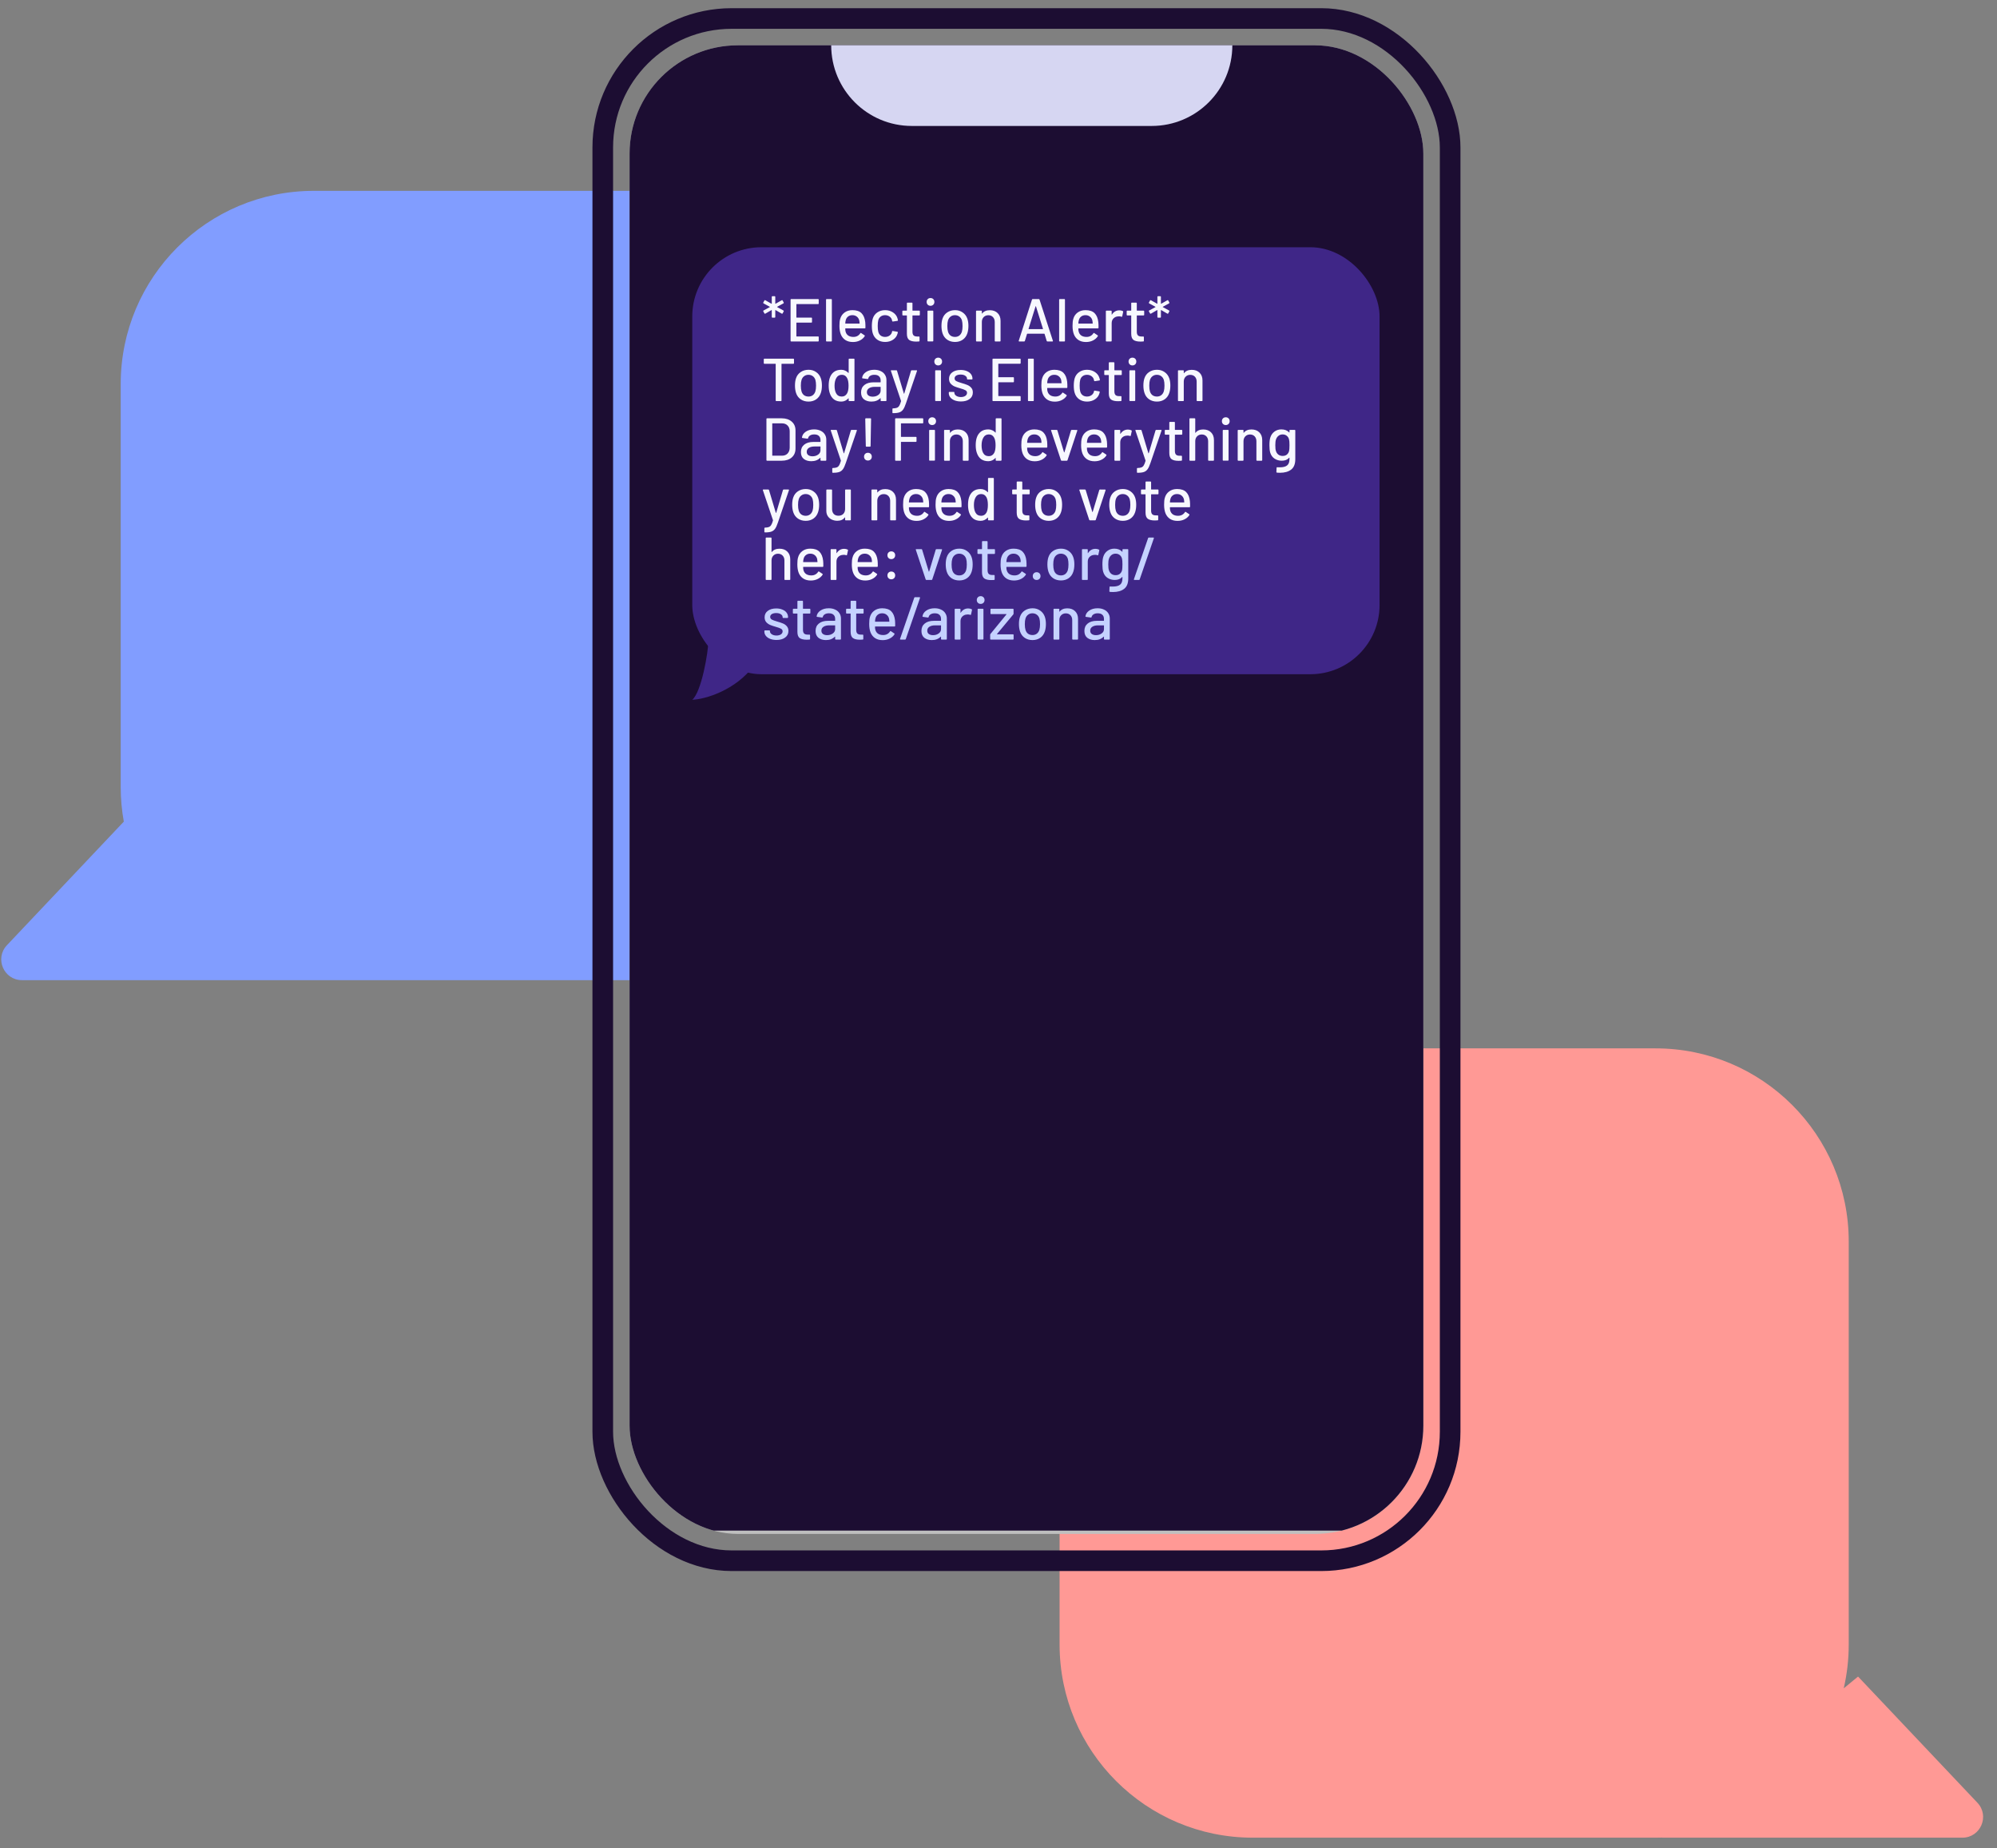 <svg width="134" height="124" viewBox="0 0 134 124" fill="none" xmlns="http://www.w3.org/2000/svg">
<rect x="0" y="0" width="134" height="124" fill="#808080" stroke="none"/>
<g style="mix-blend-mode:multiply">
<path fill-rule="evenodd" clip-rule="evenodd" d="M84.059 70.332C76.901 70.332 71.099 76.135 71.099 83.293V110.323C71.099 117.482 76.901 123.284 84.059 123.284H111.09C111.239 123.284 111.387 123.282 111.535 123.277L111.526 123.284H131.677C132.896 123.284 133.524 121.827 132.686 120.941L124.677 112.475L123.716 113.265C123.935 112.32 124.051 111.335 124.051 110.323V83.293C124.051 76.135 118.248 70.332 111.09 70.332H84.059Z" fill="#FF9995"/>
</g>
<g style="mix-blend-mode:multiply">
<path fill-rule="evenodd" clip-rule="evenodd" d="M48.091 12.803C55.249 12.803 61.052 18.605 61.052 25.764V52.794C61.052 59.952 55.249 65.755 48.091 65.755H21.625L21.625 65.755H1.474C0.255 65.755 -0.373 64.297 0.465 63.412L8.308 55.12C8.171 54.366 8.1 53.588 8.1 52.794V25.764C8.1 18.605 13.903 12.803 21.061 12.803H48.091Z" fill="#819DFF"/>
</g>
<g clip-path="url(#clip0_176_20279)">
<rect x="42.245" y="3.039" width="53.262" height="99.866" rx="7.266" fill="#BFBFBF"/>
<rect x="39.616" y="3.039" width="59.231" height="99.644" fill="#1C0D32"/>
<rect x="46.451" y="16.586" width="46.119" height="28.645" rx="4.645" fill="#3F2687"/>
<path d="M51.827 21.311C51.8 21.311 51.786 21.297 51.786 21.27V20.815C51.786 20.81 51.783 20.806 51.778 20.803C51.775 20.8 51.771 20.8 51.766 20.803L51.351 21.043C51.346 21.046 51.339 21.047 51.331 21.047C51.315 21.047 51.303 21.04 51.294 21.027L51.217 20.888C51.214 20.883 51.213 20.876 51.213 20.868C51.213 20.852 51.22 20.84 51.233 20.831L51.652 20.604C51.657 20.601 51.66 20.597 51.66 20.592C51.66 20.586 51.657 20.582 51.652 20.58L51.233 20.352C51.223 20.347 51.216 20.338 51.213 20.328C51.21 20.317 51.212 20.306 51.217 20.295L51.294 20.157C51.3 20.146 51.308 20.139 51.319 20.137C51.33 20.134 51.34 20.135 51.351 20.141L51.766 20.376C51.771 20.379 51.775 20.379 51.778 20.376C51.783 20.374 51.786 20.37 51.786 20.364V19.913C51.786 19.886 51.8 19.872 51.827 19.872H51.981C52.008 19.872 52.022 19.886 52.022 19.913V20.364C52.022 20.37 52.023 20.374 52.026 20.376C52.031 20.379 52.037 20.379 52.042 20.376L52.457 20.141C52.462 20.138 52.469 20.137 52.477 20.137C52.493 20.137 52.505 20.143 52.514 20.157L52.587 20.295C52.589 20.3 52.591 20.307 52.591 20.315C52.591 20.332 52.584 20.344 52.57 20.352L52.152 20.58C52.146 20.582 52.144 20.586 52.144 20.592C52.144 20.597 52.146 20.601 52.152 20.604L52.57 20.831C52.581 20.837 52.588 20.845 52.591 20.856C52.593 20.867 52.592 20.878 52.587 20.888L52.514 21.027C52.508 21.037 52.5 21.044 52.489 21.047C52.478 21.05 52.468 21.048 52.457 21.043L52.042 20.803C52.037 20.8 52.031 20.8 52.026 20.803C52.023 20.806 52.022 20.81 52.022 20.815V21.27C52.022 21.297 52.008 21.311 51.981 21.311H51.827ZM54.937 20.36C54.937 20.387 54.924 20.401 54.897 20.401H53.454C53.443 20.401 53.438 20.406 53.438 20.417V21.291C53.438 21.302 53.443 21.307 53.454 21.307H54.446C54.473 21.307 54.486 21.32 54.486 21.348V21.604C54.486 21.631 54.473 21.644 54.446 21.644H53.454C53.443 21.644 53.438 21.65 53.438 21.661V22.555C53.438 22.566 53.443 22.571 53.454 22.571H54.897C54.924 22.571 54.937 22.584 54.937 22.611V22.868C54.937 22.895 54.924 22.908 54.897 22.908H53.088C53.061 22.908 53.048 22.895 53.048 22.868V20.104C53.048 20.077 53.061 20.063 53.088 20.063H54.897C54.924 20.063 54.937 20.077 54.937 20.104V20.36ZM55.468 22.908C55.441 22.908 55.428 22.895 55.428 22.868V20.104C55.428 20.077 55.441 20.063 55.468 20.063H55.777C55.804 20.063 55.818 20.077 55.818 20.104V22.868C55.818 22.895 55.804 22.908 55.777 22.908H55.468ZM58.059 21.616C58.069 21.727 58.074 21.852 58.071 21.99C58.071 22.017 58.057 22.03 58.03 22.03H56.734C56.723 22.03 56.718 22.036 56.718 22.047C56.718 22.139 56.726 22.209 56.742 22.258C56.772 22.366 56.831 22.452 56.921 22.514C57.013 22.574 57.128 22.603 57.266 22.603C57.467 22.603 57.621 22.521 57.729 22.355C57.743 22.328 57.761 22.324 57.782 22.343L58.014 22.498C58.033 22.514 58.037 22.532 58.026 22.551C57.95 22.672 57.842 22.769 57.701 22.839C57.563 22.91 57.406 22.945 57.23 22.945C57.032 22.945 56.865 22.901 56.73 22.815C56.594 22.728 56.493 22.605 56.425 22.445C56.36 22.285 56.327 22.091 56.327 21.864C56.327 21.666 56.342 21.516 56.372 21.413C56.421 21.226 56.518 21.078 56.665 20.97C56.811 20.861 56.988 20.807 57.197 20.807C57.471 20.807 57.675 20.876 57.811 21.014C57.946 21.15 58.029 21.35 58.059 21.616ZM57.197 21.144C57.081 21.144 56.984 21.174 56.908 21.234C56.833 21.291 56.781 21.368 56.754 21.465C56.735 21.525 56.723 21.601 56.718 21.693C56.718 21.704 56.723 21.709 56.734 21.709H57.664C57.675 21.709 57.681 21.704 57.681 21.693C57.675 21.604 57.667 21.537 57.656 21.494C57.629 21.388 57.575 21.304 57.494 21.242C57.415 21.177 57.316 21.144 57.197 21.144ZM59.392 22.941C59.186 22.941 59.01 22.889 58.864 22.786C58.718 22.681 58.617 22.538 58.563 22.36C58.522 22.235 58.502 22.071 58.502 21.868C58.502 21.681 58.522 21.517 58.563 21.376C58.617 21.203 58.718 21.064 58.864 20.962C59.013 20.859 59.189 20.807 59.392 20.807C59.595 20.807 59.773 20.859 59.925 20.962C60.076 21.064 60.175 21.195 60.221 21.352C60.237 21.395 60.248 21.44 60.254 21.486C60.254 21.508 60.242 21.521 60.217 21.526L59.912 21.571H59.904C59.885 21.571 59.872 21.559 59.864 21.535L59.851 21.47C59.83 21.377 59.777 21.3 59.693 21.238C59.609 21.176 59.507 21.144 59.388 21.144C59.272 21.144 59.173 21.176 59.091 21.238C59.01 21.3 58.957 21.383 58.933 21.486C58.908 21.583 58.896 21.712 58.896 21.872C58.896 22.029 58.908 22.156 58.933 22.254C58.96 22.362 59.013 22.448 59.091 22.51C59.173 22.572 59.272 22.603 59.388 22.603C59.507 22.603 59.609 22.572 59.693 22.51C59.779 22.448 59.834 22.366 59.855 22.266C59.858 22.263 59.858 22.261 59.855 22.258C59.855 22.253 59.857 22.248 59.859 22.246V22.23C59.868 22.208 59.883 22.2 59.904 22.205L60.209 22.254C60.231 22.259 60.242 22.27 60.242 22.286V22.303C60.242 22.327 60.235 22.357 60.221 22.392C60.175 22.557 60.076 22.69 59.925 22.79C59.773 22.891 59.595 22.941 59.392 22.941ZM61.722 21.12C61.722 21.147 61.709 21.161 61.682 21.161H61.243C61.232 21.161 61.227 21.166 61.227 21.177V22.254C61.227 22.368 61.252 22.45 61.304 22.502C61.355 22.551 61.435 22.575 61.543 22.575H61.661C61.688 22.575 61.702 22.588 61.702 22.616V22.868C61.702 22.895 61.688 22.908 61.661 22.908C61.575 22.914 61.512 22.916 61.474 22.916C61.268 22.916 61.113 22.88 61.007 22.807C60.904 22.731 60.853 22.593 60.853 22.392V21.177C60.853 21.166 60.847 21.161 60.836 21.161H60.588C60.561 21.161 60.548 21.147 60.548 21.12V20.88C60.548 20.853 60.561 20.84 60.588 20.84H60.836C60.847 20.84 60.853 20.834 60.853 20.823V20.344C60.853 20.317 60.866 20.303 60.893 20.303H61.186C61.213 20.303 61.227 20.317 61.227 20.344V20.823C61.227 20.834 61.232 20.84 61.243 20.84H61.682C61.709 20.84 61.722 20.853 61.722 20.88V21.12ZM62.438 20.515C62.362 20.515 62.3 20.49 62.251 20.441C62.202 20.393 62.178 20.33 62.178 20.254C62.178 20.179 62.202 20.116 62.251 20.067C62.3 20.019 62.362 19.994 62.438 19.994C62.514 19.994 62.576 20.019 62.625 20.067C62.674 20.116 62.698 20.179 62.698 20.254C62.698 20.33 62.674 20.393 62.625 20.441C62.576 20.49 62.514 20.515 62.438 20.515ZM62.276 22.904C62.248 22.904 62.235 22.891 62.235 22.863V20.88C62.235 20.853 62.248 20.84 62.276 20.84H62.584C62.611 20.84 62.625 20.853 62.625 20.88V22.863C62.625 22.891 62.611 22.904 62.584 22.904H62.276ZM64.084 22.941C63.883 22.941 63.708 22.891 63.559 22.79C63.41 22.687 63.306 22.545 63.246 22.364C63.198 22.217 63.173 22.052 63.173 21.868C63.173 21.675 63.196 21.513 63.242 21.38C63.302 21.201 63.406 21.062 63.555 20.962C63.704 20.859 63.882 20.807 64.088 20.807C64.283 20.807 64.452 20.859 64.596 20.962C64.742 21.062 64.846 21.2 64.909 21.376C64.957 21.514 64.982 21.677 64.982 21.864C64.982 22.053 64.957 22.22 64.909 22.364C64.849 22.545 64.746 22.687 64.6 22.79C64.453 22.891 64.281 22.941 64.084 22.941ZM64.084 22.603C64.192 22.603 64.287 22.574 64.368 22.514C64.449 22.452 64.507 22.365 64.543 22.254C64.573 22.151 64.587 22.024 64.587 21.872C64.587 21.72 64.574 21.594 64.547 21.494C64.512 21.383 64.453 21.297 64.372 21.238C64.291 21.176 64.192 21.144 64.075 21.144C63.964 21.144 63.868 21.176 63.787 21.238C63.706 21.297 63.647 21.383 63.612 21.494C63.582 21.589 63.567 21.715 63.567 21.872C63.567 22.029 63.582 22.156 63.612 22.254C63.645 22.365 63.702 22.452 63.783 22.514C63.867 22.574 63.967 22.603 64.084 22.603ZM66.415 20.811C66.637 20.811 66.813 20.876 66.943 21.006C67.073 21.134 67.138 21.307 67.138 21.526V22.868C67.138 22.895 67.125 22.908 67.098 22.908L66.789 22.908C66.762 22.908 66.748 22.895 66.748 22.868V21.604C66.748 21.468 66.709 21.358 66.63 21.274C66.552 21.191 66.448 21.148 66.317 21.148C66.19 21.148 66.086 21.191 66.004 21.274C65.923 21.358 65.883 21.467 65.883 21.6V22.868C65.883 22.895 65.869 22.908 65.842 22.908H65.533C65.506 22.908 65.492 22.895 65.492 22.868V20.88C65.492 20.853 65.506 20.84 65.533 20.84H65.842C65.869 20.84 65.883 20.853 65.883 20.88V21.027C65.883 21.032 65.884 21.036 65.887 21.039C65.892 21.041 65.896 21.04 65.899 21.035C66.015 20.886 66.187 20.811 66.415 20.811ZM70.285 22.908C70.26 22.908 70.244 22.897 70.236 22.876L70.09 22.4C70.087 22.392 70.081 22.388 70.073 22.388H68.931C68.923 22.388 68.918 22.392 68.915 22.4L68.769 22.876C68.761 22.897 68.744 22.908 68.72 22.908H68.391C68.361 22.908 68.35 22.893 68.358 22.863L69.248 20.096C69.256 20.074 69.273 20.063 69.297 20.063H69.704C69.728 20.063 69.744 20.074 69.752 20.096L70.65 22.863L70.654 22.88C70.654 22.899 70.642 22.908 70.618 22.908H70.285ZM69.017 22.059C69.014 22.064 69.014 22.07 69.017 22.075C69.022 22.078 69.028 22.079 69.033 22.079H69.968C69.973 22.079 69.977 22.078 69.98 22.075C69.985 22.07 69.987 22.064 69.984 22.059L69.513 20.551C69.51 20.546 69.506 20.543 69.5 20.543C69.495 20.543 69.491 20.546 69.488 20.551L69.017 22.059ZM71.109 22.908C71.082 22.908 71.069 22.895 71.069 22.868V20.104C71.069 20.077 71.082 20.063 71.109 20.063H71.418C71.445 20.063 71.459 20.077 71.459 20.104V22.868C71.459 22.895 71.445 22.908 71.418 22.908H71.109ZM73.699 21.616C73.71 21.727 73.714 21.852 73.712 21.99C73.712 22.017 73.698 22.03 73.671 22.03H72.374C72.364 22.03 72.358 22.036 72.358 22.047C72.358 22.139 72.366 22.209 72.383 22.258C72.412 22.366 72.472 22.452 72.561 22.514C72.653 22.574 72.769 22.603 72.907 22.603C73.107 22.603 73.262 22.521 73.37 22.355C73.384 22.328 73.401 22.324 73.423 22.343L73.655 22.498C73.674 22.514 73.678 22.532 73.667 22.551C73.591 22.672 73.483 22.769 73.342 22.839C73.204 22.91 73.046 22.945 72.87 22.945C72.672 22.945 72.506 22.901 72.37 22.815C72.235 22.728 72.133 22.605 72.066 22.445C72.001 22.285 71.968 22.091 71.968 21.864C71.968 21.666 71.983 21.516 72.013 21.413C72.061 21.226 72.159 21.078 72.305 20.97C72.452 20.861 72.629 20.807 72.838 20.807C73.111 20.807 73.316 20.876 73.451 21.014C73.587 21.15 73.669 21.35 73.699 21.616ZM72.838 21.144C72.721 21.144 72.625 21.174 72.549 21.234C72.473 21.291 72.422 21.368 72.395 21.465C72.376 21.525 72.364 21.601 72.358 21.693C72.358 21.704 72.364 21.709 72.374 21.709H73.305C73.316 21.709 73.321 21.704 73.321 21.693C73.316 21.604 73.308 21.537 73.297 21.494C73.27 21.388 73.216 21.304 73.134 21.242C73.056 21.177 72.957 21.144 72.838 21.144ZM75.11 20.819C75.197 20.819 75.275 20.837 75.346 20.872C75.365 20.88 75.371 20.896 75.366 20.921L75.301 21.226C75.298 21.25 75.282 21.258 75.252 21.25C75.206 21.231 75.152 21.222 75.09 21.222L75.033 21.226C74.906 21.231 74.8 21.276 74.716 21.36C74.635 21.441 74.594 21.548 74.594 21.681V22.868C74.594 22.895 74.58 22.908 74.553 22.908H74.244C74.217 22.908 74.204 22.895 74.204 22.868V20.88C74.204 20.853 74.217 20.84 74.244 20.84H74.553C74.58 20.84 74.594 20.853 74.594 20.88V21.096C74.594 21.104 74.595 21.109 74.598 21.112C74.603 21.112 74.608 21.109 74.61 21.104C74.732 20.914 74.899 20.819 75.11 20.819ZM76.776 21.12C76.776 21.147 76.762 21.161 76.735 21.161H76.296C76.285 21.161 76.28 21.166 76.28 21.177V22.254C76.28 22.368 76.305 22.45 76.357 22.502C76.409 22.551 76.488 22.575 76.597 22.575H76.715C76.742 22.575 76.755 22.588 76.755 22.616V22.868C76.755 22.895 76.742 22.908 76.715 22.908C76.628 22.914 76.566 22.916 76.528 22.916C76.322 22.916 76.166 22.88 76.06 22.807C75.957 22.731 75.906 22.593 75.906 22.392V21.177C75.906 21.166 75.9 21.161 75.89 21.161H75.642C75.615 21.161 75.601 21.147 75.601 21.12V20.88C75.601 20.853 75.615 20.84 75.642 20.84H75.89C75.9 20.84 75.906 20.834 75.906 20.823V20.344C75.906 20.317 75.919 20.303 75.947 20.303H76.239C76.266 20.303 76.28 20.317 76.28 20.344V20.823C76.28 20.834 76.285 20.84 76.296 20.84H76.735C76.762 20.84 76.776 20.853 76.776 20.88V21.12ZM77.703 21.311C77.676 21.311 77.662 21.297 77.662 21.27V20.815C77.662 20.81 77.659 20.806 77.654 20.803C77.651 20.8 77.647 20.8 77.642 20.803L77.227 21.043C77.222 21.046 77.215 21.047 77.207 21.047C77.191 21.047 77.178 21.04 77.17 21.027L77.093 20.888C77.09 20.883 77.089 20.876 77.089 20.868C77.089 20.852 77.096 20.84 77.109 20.831L77.528 20.604C77.533 20.601 77.536 20.597 77.536 20.592C77.536 20.586 77.533 20.582 77.528 20.58L77.109 20.352C77.099 20.347 77.092 20.338 77.089 20.328C77.086 20.317 77.088 20.306 77.093 20.295L77.17 20.157C77.176 20.146 77.184 20.139 77.195 20.137C77.206 20.134 77.216 20.135 77.227 20.141L77.642 20.376C77.647 20.379 77.651 20.379 77.654 20.376C77.659 20.374 77.662 20.37 77.662 20.364V19.913C77.662 19.886 77.676 19.872 77.703 19.872H77.857C77.884 19.872 77.898 19.886 77.898 19.913V20.364C77.898 20.37 77.899 20.374 77.902 20.376C77.907 20.379 77.913 20.379 77.918 20.376L78.333 20.141C78.338 20.138 78.345 20.137 78.353 20.137C78.369 20.137 78.381 20.143 78.39 20.157L78.463 20.295C78.465 20.3 78.467 20.307 78.467 20.315C78.467 20.332 78.46 20.344 78.447 20.352L78.028 20.58C78.022 20.582 78.02 20.586 78.02 20.592C78.02 20.597 78.022 20.601 78.028 20.604L78.447 20.831C78.457 20.837 78.464 20.845 78.467 20.856C78.469 20.867 78.468 20.878 78.463 20.888L78.39 21.027C78.384 21.037 78.376 21.044 78.365 21.047C78.354 21.05 78.344 21.048 78.333 21.043L77.918 20.803C77.913 20.8 77.907 20.8 77.902 20.803C77.899 20.806 77.898 20.81 77.898 20.815V21.27C77.898 21.297 77.884 21.311 77.857 21.311H77.703ZM53.237 24.063C53.264 24.063 53.278 24.077 53.278 24.104V24.364C53.278 24.391 53.264 24.405 53.237 24.405H52.457C52.446 24.405 52.44 24.41 52.44 24.421V26.868C52.44 26.895 52.427 26.908 52.4 26.908H52.091C52.064 26.908 52.05 26.895 52.05 26.868V24.421C52.05 24.41 52.045 24.405 52.034 24.405H51.29C51.263 24.405 51.25 24.391 51.25 24.364V24.104C51.25 24.077 51.263 24.063 51.29 24.063H53.237ZM54.253 26.941C54.053 26.941 53.878 26.891 53.729 26.79C53.58 26.687 53.475 26.545 53.416 26.364C53.367 26.217 53.343 26.052 53.343 25.868C53.343 25.675 53.366 25.513 53.412 25.38C53.471 25.201 53.576 25.062 53.725 24.962C53.874 24.859 54.051 24.807 54.257 24.807C54.452 24.807 54.621 24.859 54.765 24.962C54.911 25.062 55.016 25.2 55.078 25.376C55.127 25.514 55.151 25.677 55.151 25.864C55.151 26.053 55.127 26.22 55.078 26.364C55.018 26.545 54.915 26.687 54.769 26.79C54.623 26.891 54.451 26.941 54.253 26.941ZM54.253 26.603C54.361 26.603 54.456 26.574 54.538 26.514C54.619 26.452 54.677 26.365 54.712 26.254C54.742 26.151 54.757 26.024 54.757 25.872C54.757 25.72 54.743 25.594 54.716 25.494C54.681 25.383 54.623 25.297 54.542 25.238C54.46 25.176 54.361 25.144 54.245 25.144C54.134 25.144 54.038 25.176 53.956 25.238C53.875 25.297 53.817 25.383 53.782 25.494C53.752 25.589 53.737 25.715 53.737 25.872C53.737 26.029 53.752 26.156 53.782 26.254C53.814 26.365 53.871 26.452 53.952 26.514C54.036 26.574 54.136 26.603 54.253 26.603ZM56.946 24.104C56.946 24.077 56.96 24.063 56.987 24.063H57.296C57.323 24.063 57.336 24.077 57.336 24.104V26.868C57.336 26.895 57.323 26.908 57.296 26.908H56.987C56.96 26.908 56.946 26.895 56.946 26.868V26.733C56.946 26.728 56.943 26.724 56.938 26.721C56.935 26.719 56.931 26.72 56.926 26.725C56.866 26.793 56.796 26.846 56.715 26.884C56.633 26.922 56.545 26.941 56.45 26.941C56.255 26.941 56.093 26.893 55.963 26.799C55.835 26.701 55.742 26.564 55.682 26.388C55.631 26.244 55.605 26.071 55.605 25.868C55.605 25.678 55.627 25.514 55.67 25.376C55.727 25.197 55.82 25.058 55.95 24.957C56.081 24.857 56.247 24.807 56.45 24.807C56.542 24.807 56.629 24.826 56.71 24.864C56.794 24.899 56.866 24.951 56.926 25.018C56.931 25.024 56.935 25.025 56.938 25.023C56.943 25.02 56.946 25.016 56.946 25.01V24.104ZM56.844 26.384C56.907 26.27 56.938 26.099 56.938 25.872C56.938 25.644 56.904 25.471 56.836 25.352C56.758 25.213 56.643 25.144 56.491 25.144C56.328 25.144 56.208 25.209 56.129 25.34C56.043 25.475 55.999 25.654 55.999 25.876C55.999 26.085 56.033 26.253 56.101 26.38C56.179 26.529 56.308 26.603 56.487 26.603C56.644 26.603 56.763 26.53 56.844 26.384ZM58.664 24.807C58.829 24.807 58.973 24.837 59.095 24.896C59.219 24.953 59.314 25.035 59.379 25.14C59.447 25.243 59.481 25.361 59.481 25.494V26.868C59.481 26.895 59.467 26.908 59.44 26.908H59.132C59.104 26.908 59.091 26.895 59.091 26.868V26.721C59.091 26.708 59.084 26.705 59.071 26.713C59 26.786 58.913 26.843 58.81 26.884C58.71 26.922 58.598 26.941 58.473 26.941C58.273 26.941 58.106 26.891 57.973 26.79C57.843 26.687 57.778 26.533 57.778 26.327C57.778 26.116 57.851 25.951 57.998 25.831C58.147 25.709 58.354 25.648 58.619 25.648H59.075C59.085 25.648 59.091 25.643 59.091 25.632V25.522C59.091 25.403 59.056 25.311 58.985 25.246C58.917 25.178 58.813 25.144 58.672 25.144C58.559 25.144 58.465 25.168 58.392 25.213C58.321 25.257 58.278 25.317 58.262 25.392C58.254 25.419 58.237 25.432 58.213 25.429L57.884 25.384C57.857 25.379 57.845 25.368 57.847 25.352C57.869 25.192 57.954 25.062 58.103 24.962C58.252 24.859 58.439 24.807 58.664 24.807ZM58.559 26.611C58.702 26.611 58.827 26.574 58.932 26.498C59.038 26.422 59.091 26.326 59.091 26.209V25.969C59.091 25.959 59.085 25.953 59.075 25.953H58.693C58.533 25.953 58.405 25.984 58.311 26.047C58.216 26.109 58.168 26.196 58.168 26.307C58.168 26.407 58.203 26.483 58.274 26.534C58.347 26.586 58.442 26.611 58.559 26.611ZM59.911 27.717C59.892 27.717 59.883 27.703 59.883 27.676V27.436C59.883 27.409 59.896 27.396 59.923 27.396H59.931C60.04 27.393 60.125 27.38 60.187 27.355C60.25 27.331 60.301 27.285 60.342 27.217C60.382 27.152 60.422 27.053 60.46 26.92C60.462 26.918 60.462 26.914 60.46 26.908C60.46 26.9 60.46 26.896 60.46 26.896L59.781 24.884L59.777 24.868C59.777 24.849 59.789 24.84 59.813 24.84H60.143C60.167 24.84 60.183 24.851 60.191 24.872L60.651 26.404C60.653 26.41 60.657 26.412 60.663 26.412C60.668 26.412 60.672 26.41 60.675 26.404L61.13 24.872C61.138 24.851 61.155 24.84 61.179 24.84H61.5C61.53 24.84 61.541 24.855 61.532 24.884L60.793 27.05C60.731 27.237 60.668 27.376 60.606 27.465C60.544 27.557 60.462 27.622 60.362 27.66C60.262 27.698 60.121 27.717 59.939 27.717H59.911ZM62.954 24.515C62.878 24.515 62.816 24.49 62.767 24.441C62.718 24.393 62.694 24.33 62.694 24.254C62.694 24.179 62.718 24.116 62.767 24.067C62.816 24.019 62.878 23.994 62.954 23.994C63.03 23.994 63.092 24.019 63.141 24.067C63.19 24.116 63.214 24.179 63.214 24.254C63.214 24.33 63.19 24.393 63.141 24.441C63.092 24.49 63.03 24.515 62.954 24.515ZM62.791 26.904C62.764 26.904 62.751 26.891 62.751 26.863L62.751 24.88C62.751 24.853 62.764 24.84 62.791 24.84H63.1C63.127 24.84 63.141 24.853 63.141 24.88V26.863C63.141 26.891 63.127 26.904 63.1 26.904H62.791ZM64.482 26.933C64.319 26.933 64.175 26.908 64.051 26.859C63.929 26.811 63.834 26.744 63.766 26.66C63.699 26.574 63.665 26.479 63.665 26.376V26.331C63.665 26.304 63.678 26.291 63.705 26.291H63.998C64.025 26.291 64.039 26.304 64.039 26.331V26.351C64.039 26.427 64.079 26.494 64.16 26.551C64.245 26.608 64.35 26.636 64.478 26.636C64.599 26.636 64.698 26.61 64.774 26.559C64.85 26.505 64.888 26.437 64.888 26.355C64.888 26.277 64.853 26.219 64.782 26.181C64.712 26.14 64.598 26.098 64.441 26.055C64.287 26.011 64.156 25.968 64.051 25.925C63.948 25.879 63.86 25.815 63.787 25.734C63.716 25.65 63.681 25.543 63.681 25.413C63.681 25.231 63.751 25.087 63.892 24.982C64.036 24.873 64.226 24.819 64.461 24.819C64.618 24.819 64.757 24.845 64.876 24.896C64.998 24.945 65.091 25.014 65.156 25.104C65.221 25.193 65.254 25.294 65.254 25.404V25.417C65.254 25.444 65.24 25.457 65.213 25.457H64.929C64.901 25.457 64.888 25.444 64.888 25.417V25.404C64.888 25.326 64.849 25.261 64.77 25.209C64.694 25.155 64.59 25.128 64.457 25.128C64.338 25.128 64.24 25.151 64.165 25.197C64.091 25.243 64.055 25.306 64.055 25.384C64.055 25.463 64.09 25.522 64.16 25.563C64.234 25.604 64.35 25.647 64.51 25.693C64.667 25.736 64.797 25.78 64.9 25.823C65.006 25.864 65.095 25.926 65.168 26.01C65.242 26.091 65.278 26.198 65.278 26.331C65.278 26.515 65.205 26.662 65.059 26.77C64.915 26.878 64.723 26.933 64.482 26.933ZM68.487 24.36C68.487 24.387 68.473 24.401 68.446 24.401H67.003C66.992 24.401 66.987 24.406 66.987 24.417V25.291C66.987 25.302 66.992 25.307 67.003 25.307H67.995C68.022 25.307 68.035 25.32 68.035 25.348V25.604C68.035 25.631 68.022 25.644 67.995 25.644H67.003C66.992 25.644 66.987 25.65 66.987 25.661V26.555C66.987 26.566 66.992 26.571 67.003 26.571H68.446C68.473 26.571 68.487 26.584 68.487 26.611V26.868C68.487 26.895 68.473 26.908 68.446 26.908H66.638C66.61 26.908 66.597 26.895 66.597 26.868L66.597 24.104C66.597 24.077 66.61 24.063 66.638 24.063L68.446 24.063C68.473 24.063 68.487 24.077 68.487 24.104V24.36ZM69.018 26.908C68.99 26.908 68.977 26.895 68.977 26.868V24.104C68.977 24.077 68.99 24.063 69.018 24.063H69.326C69.354 24.063 69.367 24.077 69.367 24.104V26.868C69.367 26.895 69.354 26.908 69.326 26.908H69.018ZM71.608 25.616C71.619 25.727 71.623 25.852 71.62 25.99C71.62 26.017 71.606 26.03 71.579 26.03H70.283C70.272 26.03 70.267 26.036 70.267 26.047C70.267 26.139 70.275 26.209 70.291 26.258C70.321 26.366 70.38 26.452 70.47 26.514C70.562 26.574 70.677 26.603 70.815 26.603C71.016 26.603 71.17 26.521 71.279 26.355C71.292 26.328 71.31 26.324 71.331 26.343L71.563 26.498C71.582 26.514 71.586 26.532 71.575 26.551C71.499 26.672 71.391 26.769 71.25 26.839C71.112 26.91 70.955 26.945 70.779 26.945C70.581 26.945 70.414 26.901 70.279 26.815C70.143 26.728 70.042 26.605 69.974 26.445C69.909 26.285 69.876 26.091 69.876 25.864C69.876 25.666 69.891 25.516 69.921 25.413C69.97 25.226 70.067 25.078 70.214 24.97C70.36 24.861 70.538 24.807 70.746 24.807C71.02 24.807 71.224 24.876 71.36 25.014C71.495 25.15 71.578 25.35 71.608 25.616ZM70.746 25.144C70.63 25.144 70.534 25.174 70.458 25.234C70.382 25.291 70.33 25.368 70.303 25.465C70.284 25.525 70.272 25.601 70.267 25.693C70.267 25.704 70.272 25.709 70.283 25.709H71.214C71.224 25.709 71.23 25.704 71.23 25.693C71.224 25.604 71.216 25.537 71.206 25.494C71.178 25.388 71.124 25.304 71.043 25.242C70.964 25.177 70.865 25.144 70.746 25.144ZM72.941 26.941C72.735 26.941 72.559 26.889 72.413 26.786C72.267 26.681 72.166 26.538 72.112 26.36C72.072 26.235 72.051 26.071 72.051 25.868C72.051 25.681 72.072 25.517 72.112 25.376C72.166 25.203 72.267 25.064 72.413 24.962C72.562 24.859 72.738 24.807 72.941 24.807C73.144 24.807 73.322 24.859 73.474 24.962C73.625 25.064 73.724 25.195 73.77 25.352C73.787 25.395 73.797 25.44 73.803 25.486C73.803 25.508 73.791 25.521 73.766 25.526L73.462 25.571H73.453C73.434 25.571 73.421 25.559 73.413 25.535L73.4 25.47C73.379 25.377 73.326 25.3 73.242 25.238C73.158 25.176 73.056 25.144 72.937 25.144C72.821 25.144 72.722 25.176 72.641 25.238C72.559 25.3 72.507 25.383 72.482 25.486C72.458 25.583 72.445 25.712 72.445 25.872C72.445 26.029 72.458 26.156 72.482 26.254C72.509 26.362 72.562 26.448 72.641 26.51C72.722 26.572 72.821 26.603 72.937 26.603C73.056 26.603 73.158 26.572 73.242 26.51C73.329 26.448 73.383 26.366 73.405 26.266C73.407 26.263 73.407 26.261 73.405 26.258C73.405 26.253 73.406 26.248 73.409 26.246V26.23C73.417 26.208 73.432 26.2 73.453 26.205L73.758 26.254C73.78 26.259 73.791 26.27 73.791 26.286V26.303C73.791 26.327 73.784 26.357 73.77 26.392C73.724 26.557 73.625 26.69 73.474 26.79C73.322 26.891 73.144 26.941 72.941 26.941ZM75.271 25.12C75.271 25.147 75.258 25.161 75.231 25.161H74.792C74.781 25.161 74.776 25.166 74.776 25.177V26.254C74.776 26.368 74.801 26.45 74.853 26.502C74.904 26.551 74.984 26.575 75.093 26.575H75.21C75.238 26.575 75.251 26.588 75.251 26.616V26.868C75.251 26.895 75.238 26.908 75.21 26.908C75.124 26.914 75.061 26.916 75.023 26.916C74.818 26.916 74.662 26.88 74.556 26.807C74.453 26.731 74.402 26.593 74.402 26.392V25.177C74.402 25.166 74.396 25.161 74.385 25.161H74.138C74.111 25.161 74.097 25.147 74.097 25.12V24.88C74.097 24.853 74.111 24.84 74.138 24.84H74.385C74.396 24.84 74.402 24.834 74.402 24.823V24.344C74.402 24.317 74.415 24.303 74.442 24.303H74.735C74.762 24.303 74.776 24.317 74.776 24.344V24.823C74.776 24.834 74.781 24.84 74.792 24.84H75.231C75.258 24.84 75.271 24.853 75.271 24.88V25.12ZM75.987 24.515C75.911 24.515 75.849 24.49 75.8 24.441C75.752 24.393 75.727 24.33 75.727 24.254C75.727 24.179 75.752 24.116 75.8 24.067C75.849 24.019 75.911 23.994 75.987 23.994C76.063 23.994 76.126 24.019 76.174 24.067C76.223 24.116 76.247 24.179 76.247 24.254C76.247 24.33 76.223 24.393 76.174 24.441C76.126 24.49 76.063 24.515 75.987 24.515ZM75.825 26.904C75.798 26.904 75.784 26.891 75.784 26.863V24.88C75.784 24.853 75.798 24.84 75.825 24.84H76.134C76.161 24.84 76.174 24.853 76.174 24.88V26.863C76.174 26.891 76.161 26.904 76.134 26.904H75.825ZM77.633 26.941C77.432 26.941 77.257 26.891 77.109 26.79C76.959 26.687 76.855 26.545 76.796 26.364C76.747 26.217 76.722 26.052 76.722 25.868C76.722 25.675 76.745 25.513 76.791 25.38C76.851 25.201 76.955 25.062 77.104 24.962C77.253 24.859 77.431 24.807 77.637 24.807C77.832 24.807 78.001 24.859 78.145 24.962C78.291 25.062 78.395 25.2 78.458 25.376C78.507 25.514 78.531 25.677 78.531 25.864C78.531 26.053 78.507 26.22 78.458 26.364C78.398 26.545 78.295 26.687 78.149 26.79C78.002 26.891 77.831 26.941 77.633 26.941ZM77.633 26.603C77.741 26.603 77.836 26.574 77.917 26.514C77.999 26.452 78.057 26.365 78.092 26.254C78.122 26.151 78.137 26.024 78.137 25.872C78.137 25.72 78.123 25.594 78.096 25.494C78.061 25.383 78.002 25.297 77.921 25.238C77.84 25.176 77.741 25.144 77.625 25.144C77.513 25.144 77.417 25.176 77.336 25.238C77.255 25.297 77.197 25.383 77.161 25.494C77.132 25.589 77.117 25.715 77.117 25.872C77.117 26.029 77.132 26.156 77.161 26.254C77.194 26.365 77.251 26.452 77.332 26.514C77.416 26.574 77.516 26.603 77.633 26.603ZM79.964 24.811C80.186 24.811 80.362 24.876 80.493 25.006C80.623 25.134 80.688 25.307 80.688 25.526V26.868C80.688 26.895 80.674 26.908 80.647 26.908H80.338C80.311 26.908 80.297 26.895 80.297 26.868V25.604C80.297 25.468 80.258 25.358 80.18 25.274C80.101 25.191 79.997 25.148 79.867 25.148C79.739 25.148 79.635 25.191 79.554 25.274C79.472 25.358 79.432 25.467 79.432 25.6V26.868C79.432 26.895 79.418 26.908 79.391 26.908H79.082C79.055 26.908 79.042 26.895 79.042 26.868V24.88C79.042 24.853 79.055 24.84 79.082 24.84H79.391C79.418 24.84 79.432 24.853 79.432 24.88V25.027C79.432 25.032 79.433 25.036 79.436 25.039C79.441 25.041 79.445 25.04 79.448 25.035C79.564 24.886 79.737 24.811 79.964 24.811ZM51.469 30.908C51.442 30.908 51.428 30.895 51.428 30.868V28.104C51.428 28.077 51.442 28.063 51.469 28.063H52.453C52.734 28.063 52.959 28.138 53.127 28.287C53.295 28.433 53.379 28.63 53.379 28.876V30.095C53.379 30.342 53.295 30.54 53.127 30.689C52.959 30.835 52.734 30.908 52.453 30.908H51.469ZM51.819 30.555C51.819 30.566 51.824 30.571 51.835 30.571H52.469C52.626 30.571 52.751 30.523 52.843 30.429C52.938 30.331 52.986 30.201 52.989 30.038V28.933C52.989 28.771 52.942 28.642 52.847 28.547C52.755 28.45 52.629 28.401 52.469 28.401H51.835C51.824 28.401 51.819 28.406 51.819 28.417V30.555ZM54.628 28.807C54.793 28.807 54.937 28.837 55.059 28.896C55.183 28.953 55.278 29.035 55.343 29.14C55.411 29.243 55.445 29.361 55.445 29.494V30.868C55.445 30.895 55.431 30.908 55.404 30.908H55.095C55.068 30.908 55.055 30.895 55.055 30.868V30.721C55.055 30.708 55.048 30.705 55.034 30.713C54.964 30.786 54.877 30.843 54.774 30.884C54.674 30.922 54.562 30.941 54.437 30.941C54.236 30.941 54.07 30.891 53.937 30.79C53.807 30.687 53.742 30.533 53.742 30.327C53.742 30.116 53.815 29.951 53.962 29.831C54.111 29.709 54.318 29.648 54.583 29.648H55.038C55.049 29.648 55.055 29.643 55.055 29.632V29.522C55.055 29.403 55.019 29.311 54.949 29.246C54.881 29.178 54.777 29.144 54.636 29.144C54.522 29.144 54.429 29.168 54.356 29.213C54.285 29.257 54.242 29.317 54.226 29.392C54.218 29.419 54.201 29.432 54.177 29.429L53.848 29.384C53.821 29.379 53.808 29.368 53.811 29.352C53.833 29.192 53.918 29.062 54.067 28.962C54.216 28.859 54.403 28.807 54.628 28.807ZM54.522 30.611C54.666 30.611 54.791 30.574 54.896 30.498C55.002 30.422 55.055 30.326 55.055 30.209V29.969C55.055 29.959 55.049 29.953 55.038 29.953H54.656C54.496 29.953 54.369 29.984 54.274 30.047C54.18 30.109 54.132 30.196 54.132 30.307C54.132 30.407 54.167 30.483 54.238 30.534C54.311 30.586 54.406 30.611 54.522 30.611ZM55.875 31.717C55.856 31.717 55.846 31.703 55.846 31.676V31.436C55.846 31.409 55.86 31.396 55.887 31.396H55.895C56.004 31.393 56.089 31.38 56.151 31.355C56.214 31.331 56.265 31.285 56.306 31.217C56.346 31.152 56.386 31.053 56.423 30.92C56.426 30.918 56.426 30.914 56.423 30.908C56.423 30.9 56.423 30.896 56.423 30.896L55.745 28.884L55.741 28.868C55.741 28.849 55.753 28.84 55.777 28.84H56.106C56.131 28.84 56.147 28.851 56.155 28.872L56.614 30.404C56.617 30.41 56.621 30.412 56.627 30.412C56.632 30.412 56.636 30.41 56.639 30.404L57.094 28.872C57.102 28.851 57.118 28.84 57.143 28.84H57.464C57.494 28.84 57.505 28.855 57.496 28.884L56.757 31.05C56.694 31.237 56.632 31.376 56.57 31.465C56.507 31.557 56.426 31.622 56.326 31.66C56.226 31.698 56.085 31.717 55.903 31.717H55.875ZM58.137 29.965C58.11 29.965 58.096 29.952 58.096 29.925L58.059 28.104C58.059 28.077 58.073 28.063 58.1 28.063H58.409C58.436 28.063 58.45 28.077 58.45 28.104L58.417 29.925C58.417 29.952 58.404 29.965 58.377 29.965H58.137ZM58.238 30.896C58.163 30.896 58.1 30.872 58.051 30.823C58.003 30.774 57.978 30.712 57.978 30.636C57.978 30.56 58.003 30.498 58.051 30.449C58.1 30.4 58.163 30.376 58.238 30.376C58.314 30.376 58.377 30.4 58.425 30.449C58.474 30.498 58.498 30.56 58.498 30.636C58.498 30.712 58.474 30.774 58.425 30.823C58.377 30.872 58.314 30.896 58.238 30.896ZM61.95 28.36C61.95 28.387 61.937 28.401 61.909 28.401H60.471C60.46 28.401 60.455 28.406 60.455 28.417V29.291C60.455 29.302 60.46 29.307 60.471 29.307H61.458C61.485 29.307 61.499 29.32 61.499 29.348V29.604C61.499 29.631 61.485 29.644 61.458 29.644H60.471C60.46 29.644 60.455 29.65 60.455 29.661V30.868C60.455 30.895 60.441 30.908 60.414 30.908H60.105C60.078 30.908 60.064 30.895 60.064 30.868V28.104C60.064 28.077 60.078 28.063 60.105 28.063H61.909C61.937 28.063 61.95 28.077 61.95 28.104V28.36ZM62.549 28.515C62.473 28.515 62.411 28.49 62.362 28.441C62.313 28.393 62.289 28.33 62.289 28.254C62.289 28.179 62.313 28.116 62.362 28.067C62.411 28.019 62.473 27.994 62.549 27.994C62.625 27.994 62.687 28.019 62.736 28.067C62.785 28.116 62.809 28.179 62.809 28.254C62.809 28.33 62.785 28.393 62.736 28.441C62.687 28.49 62.625 28.515 62.549 28.515ZM62.387 30.904C62.36 30.904 62.346 30.891 62.346 30.863V28.88C62.346 28.853 62.36 28.84 62.387 28.84H62.696C62.723 28.84 62.736 28.853 62.736 28.88V30.863C62.736 30.891 62.723 30.904 62.696 30.904H62.387ZM64.272 28.811C64.494 28.811 64.67 28.876 64.8 29.006C64.93 29.134 64.995 29.307 64.995 29.526V30.868C64.995 30.895 64.982 30.908 64.955 30.908H64.646C64.619 30.908 64.605 30.895 64.605 30.868V29.604C64.605 29.468 64.566 29.358 64.487 29.274C64.409 29.191 64.304 29.148 64.174 29.148C64.047 29.148 63.943 29.191 63.861 29.274C63.78 29.358 63.739 29.467 63.739 29.6V30.868C63.739 30.895 63.726 30.908 63.699 30.908H63.39C63.363 30.908 63.349 30.895 63.349 30.868V28.88C63.349 28.853 63.363 28.84 63.39 28.84H63.699C63.726 28.84 63.739 28.853 63.739 28.88V29.027C63.739 29.032 63.741 29.036 63.743 29.039C63.749 29.041 63.753 29.04 63.756 29.035C63.872 28.886 64.044 28.811 64.272 28.811ZM66.812 28.104C66.812 28.077 66.826 28.063 66.853 28.063H67.162C67.189 28.063 67.203 28.077 67.203 28.104V30.868C67.203 30.895 67.189 30.908 67.162 30.908H66.853C66.826 30.908 66.812 30.895 66.812 30.868V30.733C66.812 30.728 66.81 30.724 66.804 30.721C66.802 30.719 66.797 30.72 66.792 30.725C66.732 30.793 66.662 30.846 66.581 30.884C66.499 30.922 66.411 30.941 66.317 30.941C66.121 30.941 65.959 30.893 65.829 30.799C65.702 30.701 65.608 30.564 65.549 30.388C65.497 30.244 65.471 30.071 65.471 29.868C65.471 29.678 65.493 29.514 65.536 29.376C65.593 29.197 65.687 29.058 65.817 28.957C65.947 28.857 66.113 28.807 66.317 28.807C66.409 28.807 66.495 28.826 66.577 28.864C66.661 28.899 66.732 28.951 66.792 29.018C66.797 29.024 66.802 29.025 66.804 29.023C66.81 29.02 66.812 29.016 66.812 29.01V28.104ZM66.711 30.384C66.773 30.27 66.804 30.099 66.804 29.872C66.804 29.644 66.77 29.471 66.703 29.352C66.624 29.213 66.509 29.144 66.357 29.144C66.195 29.144 66.074 29.209 65.996 29.34C65.909 29.475 65.865 29.654 65.865 29.876C65.865 30.085 65.899 30.253 65.967 30.38C66.046 30.529 66.174 30.603 66.353 30.603C66.51 30.603 66.629 30.53 66.711 30.384ZM70.262 29.616C70.273 29.727 70.277 29.852 70.275 29.99C70.275 30.017 70.261 30.03 70.234 30.03L68.938 30.03C68.927 30.03 68.921 30.036 68.921 30.047C68.921 30.139 68.929 30.209 68.946 30.258C68.975 30.366 69.035 30.452 69.124 30.514C69.217 30.574 69.332 30.603 69.47 30.603C69.67 30.603 69.825 30.521 69.933 30.355C69.947 30.328 69.964 30.324 69.986 30.343L70.218 30.498C70.237 30.514 70.241 30.532 70.23 30.551C70.154 30.672 70.046 30.769 69.905 30.839C69.767 30.91 69.609 30.945 69.433 30.945C69.236 30.945 69.069 30.901 68.933 30.815C68.798 30.728 68.696 30.605 68.629 30.445C68.564 30.285 68.531 30.091 68.531 29.864C68.531 29.666 68.546 29.516 68.576 29.413C68.625 29.226 68.722 29.078 68.868 28.97C69.015 28.861 69.192 28.807 69.401 28.807C69.674 28.807 69.879 28.876 70.014 29.014C70.15 29.15 70.233 29.35 70.262 29.616ZM69.401 29.144C69.284 29.144 69.188 29.174 69.112 29.234C69.036 29.291 68.985 29.368 68.958 29.465C68.939 29.525 68.927 29.601 68.921 29.693C68.921 29.704 68.927 29.709 68.938 29.709H69.868C69.879 29.709 69.884 29.704 69.884 29.693C69.879 29.604 69.871 29.537 69.86 29.494C69.833 29.388 69.779 29.304 69.698 29.242C69.619 29.177 69.52 29.144 69.401 29.144ZM71.24 30.908C71.216 30.908 71.199 30.897 71.191 30.876L70.529 28.884L70.525 28.868C70.525 28.849 70.537 28.84 70.561 28.84H70.903C70.927 28.84 70.943 28.851 70.951 28.872L71.398 30.343C71.401 30.349 71.405 30.351 71.411 30.351C71.416 30.351 71.42 30.349 71.423 30.343L71.866 28.872C71.874 28.851 71.89 28.84 71.915 28.84L72.256 28.844C72.286 28.844 72.297 28.859 72.288 28.888L71.63 30.876C71.622 30.897 71.606 30.908 71.581 30.908H71.24ZM74.275 29.616C74.286 29.727 74.29 29.852 74.287 29.99C74.287 30.017 74.273 30.03 74.246 30.03H72.95C72.939 30.03 72.934 30.036 72.934 30.047C72.934 30.139 72.942 30.209 72.958 30.258C72.988 30.366 73.047 30.452 73.137 30.514C73.229 30.574 73.344 30.603 73.482 30.603C73.683 30.603 73.837 30.521 73.946 30.355C73.959 30.328 73.977 30.324 73.998 30.343L74.23 30.498C74.249 30.514 74.253 30.532 74.242 30.551C74.166 30.672 74.058 30.769 73.917 30.839C73.779 30.91 73.622 30.945 73.446 30.945C73.248 30.945 73.081 30.901 72.946 30.815C72.81 30.728 72.709 30.605 72.641 30.445C72.576 30.285 72.543 30.091 72.543 29.864C72.543 29.666 72.558 29.516 72.588 29.413C72.637 29.226 72.734 29.078 72.881 28.97C73.027 28.861 73.205 28.807 73.413 28.807C73.687 28.807 73.891 28.876 74.027 29.014C74.162 29.15 74.245 29.35 74.275 29.616ZM73.413 29.144C73.297 29.144 73.201 29.174 73.125 29.234C73.049 29.291 72.997 29.368 72.97 29.465C72.951 29.525 72.939 29.601 72.934 29.693C72.934 29.704 72.939 29.709 72.95 29.709H73.881C73.891 29.709 73.897 29.704 73.897 29.693C73.891 29.604 73.883 29.537 73.872 29.494C73.845 29.388 73.791 29.304 73.71 29.242C73.631 29.177 73.532 29.144 73.413 29.144ZM75.686 28.819C75.772 28.819 75.851 28.837 75.921 28.872C75.94 28.88 75.947 28.896 75.942 28.921L75.876 29.226C75.874 29.25 75.858 29.258 75.828 29.25C75.782 29.231 75.728 29.222 75.665 29.222L75.608 29.226C75.481 29.231 75.375 29.276 75.291 29.36C75.21 29.441 75.169 29.548 75.169 29.681V30.868C75.169 30.895 75.156 30.908 75.129 30.908H74.82C74.793 30.908 74.779 30.895 74.779 30.868V28.88C74.779 28.853 74.793 28.84 74.82 28.84H75.129C75.156 28.84 75.169 28.853 75.169 28.88V29.096C75.169 29.104 75.171 29.109 75.173 29.112C75.179 29.112 75.183 29.109 75.186 29.104C75.308 28.914 75.474 28.819 75.686 28.819ZM76.318 31.717C76.299 31.717 76.289 31.703 76.289 31.676V31.436C76.289 31.409 76.303 31.396 76.33 31.396H76.338C76.446 31.393 76.532 31.38 76.594 31.355C76.656 31.331 76.708 31.285 76.748 31.217C76.789 31.152 76.828 31.053 76.866 30.92C76.869 30.918 76.869 30.914 76.866 30.908C76.866 30.9 76.866 30.896 76.866 30.896L76.188 28.884L76.184 28.868C76.184 28.849 76.196 28.84 76.22 28.84H76.549C76.574 28.84 76.59 28.851 76.598 28.872L77.057 30.404C77.06 30.41 77.064 30.412 77.07 30.412C77.075 30.412 77.079 30.41 77.082 30.404L77.537 28.872C77.545 28.851 77.561 28.84 77.586 28.84H77.907C77.936 28.84 77.947 28.855 77.939 28.884L77.2 31.05C77.137 31.237 77.075 31.376 77.013 31.465C76.95 31.557 76.869 31.622 76.769 31.66C76.668 31.698 76.528 31.717 76.346 31.717H76.318ZM79.331 29.12C79.331 29.147 79.318 29.161 79.291 29.161H78.852C78.841 29.161 78.836 29.166 78.836 29.177V30.254C78.836 30.368 78.861 30.45 78.913 30.502C78.964 30.551 79.044 30.575 79.153 30.575H79.27C79.298 30.575 79.311 30.588 79.311 30.616V30.868C79.311 30.895 79.298 30.908 79.27 30.908C79.184 30.914 79.121 30.916 79.084 30.916C78.878 30.916 78.722 30.88 78.616 30.807C78.513 30.731 78.462 30.593 78.462 30.392V29.177C78.462 29.166 78.456 29.161 78.445 29.161H78.198C78.171 29.161 78.157 29.147 78.157 29.12V28.88C78.157 28.853 78.171 28.84 78.198 28.84H78.445C78.456 28.84 78.462 28.834 78.462 28.823V28.344C78.462 28.317 78.475 28.303 78.502 28.303H78.795C78.822 28.303 78.836 28.317 78.836 28.344V28.823C78.836 28.834 78.841 28.84 78.852 28.84H79.291C79.318 28.84 79.331 28.853 79.331 28.88V29.12ZM80.734 28.811C80.956 28.811 81.132 28.876 81.262 29.006C81.392 29.134 81.457 29.307 81.457 29.526V30.868C81.457 30.895 81.444 30.908 81.417 30.908H81.108C81.081 30.908 81.067 30.895 81.067 30.868V29.604C81.067 29.468 81.028 29.358 80.95 29.274C80.871 29.191 80.767 29.148 80.636 29.148C80.509 29.148 80.405 29.191 80.324 29.274C80.242 29.358 80.202 29.467 80.202 29.6V30.868C80.202 30.895 80.188 30.908 80.161 30.908H79.852C79.825 30.908 79.812 30.895 79.812 30.868V28.104C79.812 28.077 79.825 28.063 79.852 28.063H80.161C80.188 28.063 80.202 28.077 80.202 28.104V29.027C80.202 29.032 80.203 29.036 80.206 29.039C80.211 29.041 80.215 29.04 80.218 29.035C80.335 28.886 80.507 28.811 80.734 28.811ZM82.25 28.515C82.174 28.515 82.112 28.49 82.063 28.441C82.014 28.393 81.99 28.33 81.99 28.254C81.99 28.179 82.014 28.116 82.063 28.067C82.112 28.019 82.174 27.994 82.25 27.994C82.326 27.994 82.388 28.019 82.437 28.067C82.486 28.116 82.51 28.179 82.51 28.254C82.51 28.33 82.486 28.393 82.437 28.441C82.388 28.49 82.326 28.515 82.25 28.515ZM82.087 30.904C82.06 30.904 82.047 30.891 82.047 30.863V28.88C82.047 28.853 82.06 28.84 82.087 28.84H82.396C82.423 28.84 82.437 28.853 82.437 28.88V30.863C82.437 30.891 82.423 30.904 82.396 30.904H82.087ZM83.973 28.811C84.195 28.811 84.371 28.876 84.501 29.006C84.631 29.134 84.696 29.307 84.696 29.526V30.868C84.696 30.895 84.682 30.908 84.655 30.908H84.346C84.319 30.908 84.306 30.895 84.306 30.868V29.604C84.306 29.468 84.266 29.358 84.188 29.274C84.109 29.191 84.005 29.148 83.875 29.148C83.748 29.148 83.643 29.191 83.562 29.274C83.481 29.358 83.44 29.467 83.44 29.6V30.868C83.44 30.895 83.427 30.908 83.4 30.908H83.091C83.064 30.908 83.05 30.895 83.05 30.868V28.88C83.05 28.853 83.064 28.84 83.091 28.84H83.4C83.427 28.84 83.44 28.853 83.44 28.88V29.027C83.44 29.032 83.442 29.036 83.444 29.039C83.45 29.041 83.454 29.04 83.456 29.035C83.573 28.886 83.745 28.811 83.973 28.811ZM86.525 28.88C86.525 28.853 86.538 28.84 86.565 28.84H86.874C86.901 28.84 86.915 28.853 86.915 28.88V30.802C86.915 31.13 86.821 31.365 86.634 31.506C86.45 31.646 86.202 31.717 85.891 31.717C85.847 31.717 85.78 31.714 85.688 31.709C85.66 31.706 85.647 31.691 85.647 31.664L85.659 31.384C85.659 31.373 85.663 31.363 85.671 31.355C85.679 31.347 85.69 31.344 85.704 31.347C85.742 31.35 85.797 31.351 85.87 31.351C86.101 31.351 86.267 31.308 86.37 31.221C86.473 31.137 86.525 30.994 86.525 30.79V30.717C86.525 30.712 86.522 30.708 86.517 30.705C86.514 30.702 86.51 30.704 86.504 30.709C86.391 30.842 86.224 30.908 86.004 30.908C85.828 30.908 85.668 30.862 85.525 30.77C85.384 30.678 85.287 30.542 85.232 30.364C85.197 30.244 85.18 30.079 85.18 29.868C85.18 29.643 85.2 29.47 85.24 29.348C85.292 29.185 85.383 29.055 85.513 28.957C85.645 28.857 85.801 28.807 85.98 28.807C86.202 28.807 86.377 28.875 86.504 29.01C86.51 29.016 86.514 29.018 86.517 29.018C86.522 29.016 86.525 29.012 86.525 29.006V28.88ZM86.5 30.246C86.508 30.202 86.514 30.156 86.517 30.108C86.522 30.059 86.525 29.978 86.525 29.864C86.525 29.75 86.522 29.67 86.517 29.624C86.514 29.575 86.507 29.529 86.496 29.486C86.475 29.386 86.426 29.304 86.35 29.242C86.274 29.177 86.179 29.144 86.066 29.144C85.952 29.144 85.857 29.177 85.781 29.242C85.705 29.304 85.651 29.386 85.618 29.486C85.589 29.567 85.574 29.693 85.574 29.864C85.574 30.051 85.587 30.178 85.614 30.246C85.641 30.346 85.694 30.429 85.773 30.494C85.854 30.556 85.952 30.587 86.066 30.587C86.185 30.587 86.281 30.556 86.354 30.494C86.43 30.429 86.479 30.346 86.5 30.246ZM51.319 35.717C51.3 35.717 51.29 35.703 51.29 35.676V35.437C51.29 35.409 51.304 35.396 51.331 35.396H51.339C51.447 35.393 51.533 35.38 51.595 35.355C51.657 35.331 51.709 35.285 51.749 35.217C51.79 35.152 51.829 35.053 51.867 34.92C51.87 34.918 51.87 34.914 51.867 34.908C51.867 34.9 51.867 34.896 51.867 34.896L51.189 32.884L51.185 32.868C51.185 32.849 51.197 32.84 51.221 32.84H51.55C51.575 32.84 51.591 32.85 51.599 32.872L52.058 34.404C52.061 34.41 52.065 34.412 52.071 34.412C52.076 34.412 52.08 34.41 52.083 34.404L52.538 32.872C52.546 32.85 52.562 32.84 52.587 32.84H52.908C52.938 32.84 52.948 32.855 52.94 32.884L52.201 35.05C52.138 35.237 52.076 35.376 52.014 35.465C51.951 35.557 51.87 35.622 51.77 35.66C51.67 35.698 51.529 35.717 51.347 35.717H51.319ZM54.066 34.941C53.866 34.941 53.691 34.891 53.542 34.79C53.393 34.687 53.289 34.545 53.229 34.364C53.181 34.217 53.156 34.052 53.156 33.868C53.156 33.675 53.179 33.513 53.225 33.38C53.285 33.201 53.389 33.062 53.538 32.962C53.687 32.859 53.865 32.807 54.071 32.807C54.266 32.807 54.435 32.859 54.578 32.962C54.725 33.062 54.829 33.2 54.892 33.376C54.94 33.514 54.965 33.677 54.965 33.864C54.965 34.053 54.94 34.22 54.892 34.364C54.832 34.545 54.729 34.687 54.583 34.79C54.436 34.891 54.264 34.941 54.066 34.941ZM54.066 34.603C54.175 34.603 54.27 34.574 54.351 34.514C54.432 34.452 54.49 34.365 54.526 34.254C54.556 34.151 54.57 34.024 54.57 33.872C54.57 33.72 54.557 33.594 54.53 33.494C54.495 33.383 54.436 33.297 54.355 33.238C54.274 33.176 54.175 33.144 54.058 33.144C53.947 33.144 53.851 33.176 53.77 33.238C53.688 33.297 53.63 33.383 53.595 33.494C53.565 33.589 53.55 33.715 53.55 33.872C53.55 34.029 53.565 34.156 53.595 34.254C53.628 34.365 53.684 34.452 53.766 34.514C53.85 34.574 53.95 34.603 54.066 34.603ZM56.707 32.88C56.707 32.853 56.72 32.84 56.747 32.84H57.052C57.079 32.84 57.093 32.853 57.093 32.88V34.868C57.093 34.895 57.079 34.908 57.052 34.908H56.747C56.72 34.908 56.707 34.895 56.707 34.868V34.717C56.707 34.712 56.704 34.709 56.699 34.709C56.696 34.706 56.692 34.708 56.687 34.713C56.578 34.862 56.411 34.937 56.187 34.937C56.054 34.937 55.931 34.911 55.817 34.859C55.706 34.808 55.616 34.732 55.549 34.632C55.481 34.532 55.447 34.41 55.447 34.266V32.88C55.447 32.853 55.461 32.84 55.488 32.84H55.792C55.819 32.84 55.833 32.853 55.833 32.88V34.144C55.833 34.285 55.87 34.396 55.943 34.477C56.019 34.559 56.124 34.599 56.26 34.599C56.395 34.599 56.504 34.559 56.585 34.477C56.666 34.393 56.707 34.282 56.707 34.144V32.88ZM59.398 32.811C59.62 32.811 59.797 32.876 59.927 33.006C60.057 33.134 60.122 33.307 60.122 33.526V34.868C60.122 34.895 60.108 34.908 60.081 34.908H59.772C59.745 34.908 59.731 34.895 59.731 34.868V33.604C59.731 33.468 59.692 33.358 59.614 33.275C59.535 33.191 59.431 33.148 59.301 33.148C59.173 33.148 59.069 33.191 58.988 33.275C58.907 33.358 58.866 33.467 58.866 33.6V34.868C58.866 34.895 58.852 34.908 58.825 34.908H58.516C58.489 34.908 58.476 34.895 58.476 34.868V32.88C58.476 32.853 58.489 32.84 58.516 32.84H58.825C58.852 32.84 58.866 32.853 58.866 32.88V33.027C58.866 33.032 58.867 33.036 58.87 33.039C58.875 33.041 58.879 33.04 58.882 33.035C58.999 32.886 59.171 32.811 59.398 32.811ZM62.329 33.616C62.34 33.727 62.344 33.852 62.341 33.99C62.341 34.017 62.328 34.03 62.3 34.03H61.004C60.993 34.03 60.988 34.036 60.988 34.047C60.988 34.139 60.996 34.209 61.012 34.258C61.042 34.366 61.102 34.452 61.191 34.514C61.283 34.574 61.398 34.603 61.536 34.603C61.737 34.603 61.891 34.521 62 34.355C62.013 34.328 62.031 34.324 62.053 34.343L62.284 34.498C62.303 34.514 62.307 34.532 62.296 34.551C62.221 34.672 62.112 34.769 61.971 34.839C61.833 34.91 61.676 34.945 61.5 34.945C61.302 34.945 61.136 34.901 61 34.815C60.864 34.728 60.763 34.605 60.695 34.445C60.63 34.285 60.598 34.091 60.598 33.864C60.598 33.666 60.613 33.516 60.642 33.413C60.691 33.226 60.789 33.078 60.935 32.97C61.081 32.861 61.259 32.807 61.467 32.807C61.741 32.807 61.946 32.876 62.081 33.014C62.217 33.15 62.299 33.35 62.329 33.616ZM61.467 33.144C61.351 33.144 61.255 33.174 61.179 33.234C61.103 33.291 61.051 33.368 61.024 33.465C61.005 33.525 60.993 33.601 60.988 33.693C60.988 33.704 60.993 33.709 61.004 33.709H61.935C61.946 33.709 61.951 33.704 61.951 33.693C61.946 33.604 61.937 33.537 61.927 33.494C61.9 33.388 61.845 33.304 61.764 33.242C61.685 33.177 61.587 33.144 61.467 33.144ZM64.508 33.616C64.519 33.727 64.523 33.852 64.52 33.99C64.52 34.017 64.506 34.03 64.479 34.03H63.183C63.172 34.03 63.167 34.036 63.167 34.047C63.167 34.139 63.175 34.209 63.191 34.258C63.221 34.366 63.28 34.452 63.37 34.514C63.462 34.574 63.577 34.603 63.715 34.603C63.916 34.603 64.07 34.521 64.179 34.355C64.192 34.328 64.21 34.324 64.231 34.343L64.463 34.498C64.482 34.514 64.486 34.532 64.475 34.551C64.399 34.672 64.291 34.769 64.15 34.839C64.012 34.91 63.855 34.945 63.679 34.945C63.481 34.945 63.314 34.901 63.179 34.815C63.043 34.728 62.942 34.605 62.874 34.445C62.809 34.285 62.776 34.091 62.776 33.864C62.776 33.666 62.791 33.516 62.821 33.413C62.87 33.226 62.968 33.078 63.114 32.97C63.26 32.861 63.438 32.807 63.646 32.807C63.92 32.807 64.124 32.876 64.26 33.014C64.395 33.15 64.478 33.35 64.508 33.616ZM63.646 33.144C63.53 33.144 63.434 33.174 63.358 33.234C63.282 33.291 63.23 33.368 63.203 33.465C63.184 33.525 63.172 33.601 63.167 33.693C63.167 33.704 63.172 33.709 63.183 33.709H64.114C64.124 33.709 64.13 33.704 64.13 33.693C64.124 33.604 64.116 33.537 64.105 33.494C64.078 33.388 64.024 33.304 63.943 33.242C63.864 33.177 63.765 33.144 63.646 33.144ZM66.296 32.104C66.296 32.077 66.31 32.063 66.337 32.063H66.646C66.673 32.063 66.687 32.077 66.687 32.104V34.868C66.687 34.895 66.673 34.908 66.646 34.908H66.337C66.31 34.908 66.296 34.895 66.296 34.868V34.733C66.296 34.728 66.294 34.724 66.288 34.721C66.286 34.719 66.281 34.72 66.276 34.725C66.216 34.793 66.146 34.846 66.065 34.884C65.984 34.922 65.895 34.941 65.801 34.941C65.606 34.941 65.443 34.893 65.313 34.798C65.186 34.701 65.092 34.564 65.032 34.388C64.981 34.244 64.955 34.071 64.955 33.868C64.955 33.678 64.977 33.514 65.02 33.376C65.077 33.197 65.171 33.058 65.301 32.958C65.431 32.857 65.597 32.807 65.801 32.807C65.893 32.807 65.979 32.826 66.061 32.864C66.145 32.899 66.216 32.951 66.276 33.019C66.281 33.024 66.286 33.025 66.288 33.023C66.294 33.02 66.296 33.016 66.296 33.01V32.104ZM66.195 34.384C66.257 34.27 66.288 34.099 66.288 33.872C66.288 33.644 66.254 33.471 66.187 33.352C66.108 33.214 65.993 33.144 65.841 33.144C65.679 33.144 65.558 33.209 65.48 33.34C65.393 33.475 65.35 33.654 65.35 33.876C65.35 34.085 65.383 34.253 65.451 34.38C65.53 34.529 65.658 34.603 65.837 34.603C65.994 34.603 66.114 34.53 66.195 34.384ZM69.092 33.12C69.092 33.147 69.079 33.161 69.052 33.161H68.613C68.602 33.161 68.596 33.166 68.596 33.177V34.254C68.596 34.368 68.622 34.45 68.674 34.502C68.725 34.551 68.805 34.575 68.913 34.575H69.031C69.058 34.575 69.072 34.589 69.072 34.616V34.868C69.072 34.895 69.058 34.908 69.031 34.908C68.945 34.914 68.882 34.916 68.844 34.916C68.638 34.916 68.483 34.88 68.377 34.807C68.274 34.731 68.222 34.593 68.222 34.392V33.177C68.222 33.166 68.217 33.161 68.206 33.161H67.958C67.931 33.161 67.918 33.147 67.918 33.12V32.88C67.918 32.853 67.931 32.84 67.958 32.84H68.206C68.217 32.84 68.222 32.834 68.222 32.823V32.344C68.222 32.317 68.236 32.303 68.263 32.303H68.556C68.583 32.303 68.596 32.317 68.596 32.344V32.823C68.596 32.834 68.602 32.84 68.613 32.84H69.052C69.079 32.84 69.092 32.853 69.092 32.88V33.12ZM70.37 34.941C70.169 34.941 69.995 34.891 69.846 34.79C69.697 34.687 69.592 34.545 69.533 34.364C69.484 34.217 69.46 34.052 69.46 33.868C69.46 33.675 69.483 33.513 69.529 33.38C69.588 33.201 69.693 33.062 69.842 32.962C69.991 32.859 70.168 32.807 70.374 32.807C70.569 32.807 70.738 32.859 70.882 32.962C71.028 33.062 71.133 33.2 71.195 33.376C71.244 33.514 71.268 33.677 71.268 33.864C71.268 34.053 71.244 34.22 71.195 34.364C71.135 34.545 71.032 34.687 70.886 34.79C70.74 34.891 70.568 34.941 70.37 34.941ZM70.37 34.603C70.478 34.603 70.573 34.574 70.654 34.514C70.736 34.452 70.794 34.365 70.829 34.254C70.859 34.151 70.874 34.024 70.874 33.872C70.874 33.72 70.86 33.594 70.833 33.494C70.798 33.383 70.74 33.297 70.659 33.238C70.577 33.176 70.478 33.144 70.362 33.144C70.251 33.144 70.155 33.176 70.073 33.238C69.992 33.297 69.934 33.383 69.898 33.494C69.869 33.589 69.854 33.715 69.854 33.872C69.854 34.029 69.869 34.156 69.898 34.254C69.931 34.365 69.988 34.452 70.069 34.514C70.153 34.574 70.254 34.603 70.37 34.603ZM73.137 34.908C73.113 34.908 73.096 34.897 73.088 34.876L72.426 32.884L72.422 32.868C72.422 32.849 72.434 32.84 72.458 32.84H72.8C72.824 32.84 72.84 32.85 72.849 32.872L73.296 34.343C73.298 34.349 73.302 34.351 73.308 34.351C73.313 34.351 73.317 34.349 73.32 34.343L73.763 32.872C73.771 32.85 73.787 32.84 73.812 32.84L74.153 32.844C74.183 32.844 74.194 32.859 74.186 32.888L73.527 34.876C73.519 34.897 73.503 34.908 73.478 34.908H73.137ZM75.343 34.941C75.142 34.941 74.968 34.891 74.819 34.79C74.669 34.687 74.565 34.545 74.506 34.364C74.457 34.217 74.432 34.052 74.432 33.868C74.432 33.675 74.456 33.513 74.501 33.38C74.561 33.201 74.665 33.062 74.814 32.962C74.963 32.859 75.141 32.807 75.347 32.807C75.542 32.807 75.711 32.859 75.855 32.962C76.001 33.062 76.105 33.2 76.168 33.376C76.216 33.514 76.241 33.677 76.241 33.864C76.241 34.053 76.216 34.22 76.168 34.364C76.108 34.545 76.005 34.687 75.859 34.79C75.713 34.891 75.54 34.941 75.343 34.941ZM75.343 34.603C75.451 34.603 75.546 34.574 75.627 34.514C75.709 34.452 75.767 34.365 75.802 34.254C75.832 34.151 75.847 34.024 75.847 33.872C75.847 33.72 75.833 33.594 75.806 33.494C75.771 33.383 75.713 33.297 75.631 33.238C75.55 33.176 75.451 33.144 75.335 33.144C75.224 33.144 75.127 33.176 75.046 33.238C74.965 33.297 74.907 33.383 74.871 33.494C74.841 33.589 74.827 33.715 74.827 33.872C74.827 34.029 74.841 34.156 74.871 34.254C74.904 34.365 74.961 34.452 75.042 34.514C75.126 34.574 75.226 34.603 75.343 34.603ZM77.736 33.12C77.736 33.147 77.722 33.161 77.695 33.161H77.257C77.246 33.161 77.24 33.166 77.24 33.177V34.254C77.24 34.368 77.266 34.45 77.317 34.502C77.369 34.551 77.449 34.575 77.557 34.575H77.675C77.702 34.575 77.716 34.589 77.716 34.616V34.868C77.716 34.895 77.702 34.908 77.675 34.908C77.588 34.914 77.526 34.916 77.488 34.916C77.282 34.916 77.126 34.88 77.021 34.807C76.918 34.731 76.866 34.593 76.866 34.392V33.177C76.866 33.166 76.861 33.161 76.85 33.161H76.602C76.575 33.161 76.561 33.147 76.561 33.12V32.88C76.561 32.853 76.575 32.84 76.602 32.84H76.85C76.861 32.84 76.866 32.834 76.866 32.823V32.344C76.866 32.317 76.88 32.303 76.907 32.303H77.2C77.227 32.303 77.24 32.317 77.24 32.344V32.823C77.24 32.834 77.246 32.84 77.257 32.84H77.695C77.722 32.84 77.736 32.853 77.736 32.88V33.12ZM79.843 33.616C79.854 33.727 79.858 33.852 79.855 33.99C79.855 34.017 79.841 34.03 79.814 34.03H78.518C78.507 34.03 78.502 34.036 78.502 34.047C78.502 34.139 78.51 34.209 78.526 34.258C78.556 34.366 78.616 34.452 78.705 34.514C78.797 34.574 78.912 34.603 79.05 34.603C79.251 34.603 79.405 34.521 79.514 34.355C79.527 34.328 79.545 34.324 79.567 34.343L79.798 34.498C79.817 34.514 79.821 34.532 79.81 34.551C79.734 34.672 79.626 34.769 79.485 34.839C79.347 34.91 79.19 34.945 79.014 34.945C78.816 34.945 78.649 34.901 78.514 34.815C78.379 34.728 78.277 34.605 78.209 34.445C78.144 34.285 78.112 34.091 78.112 33.864C78.112 33.666 78.126 33.516 78.156 33.413C78.205 33.226 78.303 33.078 78.449 32.97C78.595 32.861 78.773 32.807 78.981 32.807C79.255 32.807 79.46 32.876 79.595 33.014C79.73 33.15 79.813 33.35 79.843 33.616ZM78.981 33.144C78.865 33.144 78.769 33.174 78.693 33.234C78.617 33.291 78.565 33.368 78.538 33.465C78.519 33.525 78.507 33.601 78.502 33.693C78.502 33.704 78.507 33.709 78.518 33.709H79.449C79.46 33.709 79.465 33.704 79.465 33.693C79.46 33.604 79.451 33.537 79.441 33.494C79.413 33.388 79.359 33.304 79.278 33.242C79.199 33.177 79.1 33.144 78.981 33.144ZM52.302 36.811C52.524 36.811 52.7 36.876 52.831 37.006C52.961 37.134 53.026 37.307 53.026 37.526V38.868C53.026 38.895 53.012 38.908 52.985 38.908H52.676C52.649 38.908 52.636 38.895 52.636 38.868V37.604C52.636 37.468 52.596 37.358 52.518 37.275C52.439 37.191 52.335 37.148 52.205 37.148C52.077 37.148 51.973 37.191 51.892 37.275C51.81 37.358 51.77 37.467 51.77 37.6V38.868C51.77 38.895 51.756 38.908 51.729 38.908H51.42C51.393 38.908 51.38 38.895 51.38 38.868V36.104C51.38 36.077 51.393 36.063 51.42 36.063H51.729C51.756 36.063 51.77 36.077 51.77 36.104V37.027C51.77 37.032 51.771 37.036 51.774 37.039C51.779 37.041 51.783 37.04 51.786 37.035C51.903 36.886 52.075 36.811 52.302 36.811ZM55.233 37.616C55.244 37.727 55.248 37.852 55.245 37.99C55.245 38.017 55.231 38.03 55.204 38.03H53.908C53.897 38.03 53.892 38.036 53.892 38.047C53.892 38.139 53.9 38.209 53.916 38.258C53.946 38.366 54.006 38.452 54.095 38.514C54.187 38.574 54.302 38.603 54.44 38.603C54.641 38.603 54.795 38.521 54.904 38.355C54.917 38.328 54.935 38.324 54.956 38.343L55.188 38.498C55.207 38.514 55.211 38.532 55.2 38.551C55.124 38.672 55.016 38.769 54.875 38.839C54.737 38.91 54.58 38.945 54.404 38.945C54.206 38.945 54.039 38.901 53.904 38.815C53.769 38.728 53.667 38.605 53.599 38.445C53.534 38.285 53.502 38.091 53.502 37.864C53.502 37.666 53.517 37.516 53.546 37.413C53.595 37.226 53.693 37.078 53.839 36.97C53.985 36.861 54.163 36.807 54.371 36.807C54.645 36.807 54.849 36.876 54.985 37.014C55.12 37.15 55.203 37.35 55.233 37.616ZM54.371 37.144C54.255 37.144 54.159 37.174 54.083 37.234C54.007 37.291 53.955 37.368 53.928 37.465C53.909 37.525 53.897 37.601 53.892 37.693C53.892 37.704 53.897 37.709 53.908 37.709H54.839C54.849 37.709 54.855 37.704 54.855 37.693C54.849 37.604 54.841 37.537 54.831 37.494C54.803 37.388 54.749 37.304 54.668 37.242C54.589 37.177 54.49 37.144 54.371 37.144ZM56.644 36.819C56.73 36.819 56.809 36.837 56.879 36.872C56.898 36.88 56.905 36.897 56.9 36.921L56.835 37.226C56.832 37.25 56.816 37.258 56.786 37.25C56.74 37.231 56.686 37.222 56.623 37.222L56.566 37.226C56.439 37.231 56.333 37.276 56.249 37.36C56.168 37.441 56.127 37.548 56.127 37.681V38.868C56.127 38.895 56.114 38.908 56.087 38.908H55.778C55.751 38.908 55.737 38.895 55.737 38.868V36.88C55.737 36.853 55.751 36.84 55.778 36.84H56.087C56.114 36.84 56.127 36.853 56.127 36.88V37.096C56.127 37.104 56.129 37.109 56.132 37.112C56.137 37.112 56.141 37.109 56.144 37.104C56.266 36.914 56.432 36.819 56.644 36.819ZM58.888 37.616C58.899 37.727 58.903 37.852 58.9 37.99C58.9 38.017 58.887 38.03 58.86 38.03H57.563C57.552 38.03 57.547 38.036 57.547 38.047C57.547 38.139 57.555 38.209 57.571 38.258C57.601 38.366 57.661 38.452 57.75 38.514C57.842 38.574 57.957 38.603 58.096 38.603C58.296 38.603 58.45 38.521 58.559 38.355C58.572 38.328 58.59 38.324 58.612 38.343L58.843 38.498C58.862 38.514 58.866 38.532 58.855 38.551C58.78 38.672 58.671 38.769 58.53 38.839C58.392 38.91 58.235 38.945 58.059 38.945C57.861 38.945 57.695 38.901 57.559 38.815C57.424 38.728 57.322 38.605 57.254 38.445C57.189 38.285 57.157 38.091 57.157 37.864C57.157 37.666 57.172 37.516 57.202 37.413C57.25 37.226 57.348 37.078 57.494 36.97C57.64 36.861 57.818 36.807 58.026 36.807C58.3 36.807 58.505 36.876 58.64 37.014C58.776 37.15 58.858 37.35 58.888 37.616ZM58.026 37.144C57.91 37.144 57.814 37.174 57.738 37.234C57.662 37.291 57.611 37.368 57.584 37.465C57.565 37.525 57.552 37.601 57.547 37.693C57.547 37.704 57.552 37.709 57.563 37.709H58.494C58.505 37.709 58.51 37.704 58.51 37.693C58.505 37.604 58.497 37.537 58.486 37.494C58.459 37.388 58.404 37.304 58.323 37.242C58.245 37.177 58.146 37.144 58.026 37.144ZM59.807 37.51C59.731 37.51 59.669 37.486 59.62 37.437C59.571 37.388 59.547 37.326 59.547 37.25C59.547 37.174 59.571 37.112 59.62 37.063C59.669 37.014 59.731 36.99 59.807 36.99C59.883 36.99 59.945 37.014 59.994 37.063C60.043 37.112 60.067 37.174 60.067 37.25C60.067 37.326 60.043 37.388 59.994 37.437C59.945 37.486 59.883 37.51 59.807 37.51ZM59.807 38.864C59.731 38.864 59.669 38.839 59.62 38.79C59.571 38.742 59.547 38.679 59.547 38.603C59.547 38.528 59.571 38.465 59.62 38.416C59.669 38.368 59.731 38.343 59.807 38.343C59.883 38.343 59.945 38.368 59.994 38.416C60.043 38.465 60.067 38.528 60.067 38.603C60.067 38.679 60.043 38.742 59.994 38.79C59.945 38.839 59.883 38.864 59.807 38.864Z" fill="#F7F8FF"/>
<path d="M62.163 38.908C62.139 38.908 62.123 38.897 62.115 38.876L61.452 36.884L61.448 36.868C61.448 36.849 61.461 36.84 61.485 36.84H61.826C61.851 36.84 61.867 36.85 61.875 36.872L62.322 38.343C62.325 38.349 62.329 38.351 62.334 38.351C62.34 38.351 62.344 38.349 62.346 38.343L62.789 36.872C62.797 36.85 62.814 36.84 62.838 36.84L63.179 36.844C63.209 36.844 63.22 36.859 63.212 36.888L62.554 38.876C62.546 38.897 62.529 38.908 62.505 38.908H62.163ZM64.369 38.941C64.169 38.941 63.994 38.891 63.845 38.79C63.696 38.687 63.592 38.545 63.532 38.364C63.483 38.217 63.459 38.052 63.459 37.868C63.459 37.675 63.482 37.513 63.528 37.38C63.588 37.201 63.692 37.062 63.841 36.962C63.99 36.859 64.167 36.807 64.373 36.807C64.568 36.807 64.738 36.859 64.881 36.962C65.028 37.062 65.132 37.2 65.194 37.376C65.243 37.514 65.267 37.677 65.267 37.864C65.267 38.053 65.243 38.22 65.194 38.364C65.135 38.545 65.032 38.687 64.885 38.79C64.739 38.891 64.567 38.941 64.369 38.941ZM64.369 38.603C64.478 38.603 64.573 38.574 64.654 38.514C64.735 38.452 64.793 38.365 64.829 38.254C64.858 38.151 64.873 38.024 64.873 37.872C64.873 37.72 64.86 37.594 64.833 37.494C64.797 37.383 64.739 37.297 64.658 37.238C64.576 37.176 64.478 37.144 64.361 37.144C64.25 37.144 64.154 37.176 64.073 37.238C63.991 37.297 63.933 37.383 63.898 37.494C63.868 37.589 63.853 37.715 63.853 37.872C63.853 38.029 63.868 38.156 63.898 38.254C63.93 38.365 63.987 38.452 64.069 38.514C64.153 38.574 64.253 38.603 64.369 38.603ZM66.763 37.12C66.763 37.147 66.749 37.161 66.722 37.161H66.283C66.272 37.161 66.267 37.166 66.267 37.177V38.254C66.267 38.368 66.293 38.45 66.344 38.502C66.395 38.551 66.475 38.575 66.584 38.575H66.702C66.729 38.575 66.742 38.589 66.742 38.616V38.868C66.742 38.895 66.729 38.908 66.702 38.908C66.615 38.914 66.553 38.916 66.515 38.916C66.309 38.916 66.153 38.88 66.047 38.807C65.944 38.731 65.893 38.593 65.893 38.392V37.177C65.893 37.166 65.887 37.161 65.877 37.161H65.629C65.602 37.161 65.588 37.147 65.588 37.12V36.88C65.588 36.853 65.602 36.84 65.629 36.84H65.877C65.887 36.84 65.893 36.834 65.893 36.823V36.344C65.893 36.317 65.906 36.303 65.933 36.303H66.226C66.253 36.303 66.267 36.317 66.267 36.344V36.823C66.267 36.834 66.272 36.84 66.283 36.84H66.722C66.749 36.84 66.763 36.853 66.763 36.88V37.12ZM68.869 37.616C68.88 37.727 68.884 37.852 68.882 37.99C68.882 38.017 68.868 38.03 68.841 38.03H67.544C67.534 38.03 67.528 38.036 67.528 38.047C67.528 38.139 67.536 38.209 67.553 38.258C67.582 38.366 67.642 38.452 67.731 38.514C67.824 38.574 67.939 38.603 68.077 38.603C68.277 38.603 68.432 38.521 68.54 38.355C68.554 38.328 68.571 38.324 68.593 38.343L68.825 38.498C68.844 38.514 68.848 38.532 68.837 38.551C68.761 38.672 68.653 38.769 68.512 38.839C68.374 38.91 68.216 38.945 68.04 38.945C67.843 38.945 67.676 38.901 67.54 38.815C67.405 38.728 67.303 38.605 67.236 38.445C67.171 38.285 67.138 38.091 67.138 37.864C67.138 37.666 67.153 37.516 67.183 37.413C67.232 37.226 67.329 37.078 67.475 36.97C67.622 36.861 67.799 36.807 68.008 36.807C68.281 36.807 68.486 36.876 68.621 37.014C68.757 37.15 68.84 37.35 68.869 37.616ZM68.008 37.144C67.891 37.144 67.795 37.174 67.719 37.234C67.643 37.291 67.592 37.368 67.565 37.465C67.546 37.525 67.534 37.601 67.528 37.693C67.528 37.704 67.534 37.709 67.544 37.709H68.475C68.486 37.709 68.491 37.704 68.491 37.693C68.486 37.604 68.478 37.537 68.467 37.494C68.44 37.388 68.386 37.304 68.305 37.242C68.226 37.177 68.127 37.144 68.008 37.144ZM69.559 38.908C69.483 38.908 69.421 38.884 69.372 38.835C69.323 38.786 69.299 38.724 69.299 38.648C69.299 38.572 69.323 38.51 69.372 38.461C69.421 38.412 69.483 38.388 69.559 38.388C69.635 38.388 69.697 38.412 69.746 38.461C69.794 38.51 69.819 38.572 69.819 38.648C69.819 38.724 69.794 38.786 69.746 38.835C69.697 38.884 69.635 38.908 69.559 38.908ZM71.192 38.941C70.991 38.941 70.816 38.891 70.667 38.79C70.518 38.687 70.414 38.545 70.354 38.364C70.305 38.217 70.281 38.052 70.281 37.868C70.281 37.675 70.304 37.513 70.35 37.38C70.41 37.201 70.514 37.062 70.663 36.962C70.812 36.859 70.99 36.807 71.195 36.807C71.391 36.807 71.56 36.859 71.704 36.962C71.85 37.062 71.954 37.2 72.016 37.376C72.065 37.514 72.09 37.677 72.09 37.864C72.09 38.053 72.065 38.22 72.016 38.364C71.957 38.545 71.854 38.687 71.708 38.79C71.561 38.891 71.389 38.941 71.192 38.941ZM71.192 38.603C71.3 38.603 71.395 38.574 71.476 38.514C71.557 38.452 71.615 38.365 71.651 38.254C71.68 38.151 71.695 38.024 71.695 37.872C71.695 37.72 71.682 37.594 71.655 37.494C71.62 37.383 71.561 37.297 71.48 37.238C71.399 37.176 71.3 37.144 71.183 37.144C71.072 37.144 70.976 37.176 70.895 37.238C70.814 37.297 70.755 37.383 70.72 37.494C70.69 37.589 70.675 37.715 70.675 37.872C70.675 38.029 70.69 38.156 70.72 38.254C70.753 38.365 70.809 38.452 70.891 38.514C70.975 38.574 71.075 38.603 71.192 38.603ZM73.507 36.819C73.593 36.819 73.672 36.837 73.742 36.872C73.761 36.88 73.768 36.897 73.763 36.921L73.698 37.226C73.695 37.25 73.679 37.258 73.649 37.25C73.603 37.231 73.549 37.222 73.486 37.222L73.43 37.226C73.302 37.231 73.197 37.276 73.112 37.36C73.031 37.441 72.99 37.548 72.99 37.681V38.868C72.99 38.895 72.977 38.908 72.95 38.908H72.641C72.614 38.908 72.6 38.895 72.6 38.868V36.88C72.6 36.853 72.614 36.84 72.641 36.84H72.95C72.977 36.84 72.99 36.853 72.99 36.88V37.096C72.99 37.104 72.992 37.109 72.995 37.112C73 37.112 73.004 37.109 73.007 37.104C73.129 36.914 73.295 36.819 73.507 36.819ZM75.317 36.88C75.317 36.853 75.331 36.84 75.358 36.84H75.666C75.694 36.84 75.707 36.853 75.707 36.88V38.803C75.707 39.13 75.614 39.365 75.427 39.506C75.243 39.647 74.995 39.717 74.683 39.717C74.64 39.717 74.572 39.714 74.48 39.709C74.453 39.706 74.439 39.691 74.439 39.664L74.451 39.384C74.451 39.373 74.456 39.363 74.464 39.355C74.472 39.347 74.483 39.344 74.496 39.347C74.534 39.35 74.59 39.351 74.663 39.351C74.893 39.351 75.06 39.308 75.163 39.221C75.266 39.137 75.317 38.993 75.317 38.79V38.717C75.317 38.712 75.314 38.708 75.309 38.705C75.306 38.702 75.302 38.704 75.297 38.709C75.183 38.842 75.016 38.908 74.797 38.908C74.621 38.908 74.461 38.862 74.317 38.77C74.176 38.678 74.079 38.542 74.025 38.364C73.99 38.244 73.972 38.079 73.972 37.868C73.972 37.643 73.992 37.47 74.033 37.348C74.084 37.185 74.175 37.055 74.305 36.958C74.438 36.857 74.594 36.807 74.772 36.807C74.995 36.807 75.169 36.875 75.297 37.01C75.302 37.016 75.306 37.019 75.309 37.019C75.314 37.016 75.317 37.012 75.317 37.006V36.88ZM75.293 38.246C75.301 38.202 75.306 38.156 75.309 38.108C75.314 38.059 75.317 37.978 75.317 37.864C75.317 37.75 75.314 37.67 75.309 37.624C75.306 37.575 75.299 37.529 75.289 37.486C75.267 37.386 75.218 37.304 75.142 37.242C75.066 37.177 74.972 37.144 74.858 37.144C74.744 37.144 74.649 37.177 74.573 37.242C74.498 37.304 74.443 37.386 74.411 37.486C74.381 37.567 74.366 37.693 74.366 37.864C74.366 38.051 74.38 38.178 74.407 38.246C74.434 38.346 74.487 38.429 74.565 38.494C74.647 38.556 74.744 38.587 74.858 38.587C74.977 38.587 75.073 38.556 75.146 38.494C75.222 38.429 75.271 38.346 75.293 38.246ZM76.118 38.908C76.088 38.908 76.077 38.893 76.085 38.864L77.04 36.096C77.048 36.074 77.064 36.063 77.089 36.063H77.394C77.423 36.063 77.434 36.078 77.426 36.108L76.471 38.876C76.463 38.897 76.447 38.908 76.422 38.908H76.118ZM52.107 42.933C51.945 42.933 51.801 42.908 51.676 42.859C51.554 42.811 51.46 42.744 51.392 42.66C51.324 42.574 51.29 42.479 51.29 42.376V42.331C51.29 42.304 51.304 42.291 51.331 42.291H51.623C51.651 42.291 51.664 42.304 51.664 42.331V42.351C51.664 42.427 51.705 42.494 51.786 42.551C51.87 42.608 51.976 42.636 52.103 42.636C52.225 42.636 52.324 42.61 52.4 42.559C52.476 42.505 52.514 42.437 52.514 42.355C52.514 42.277 52.478 42.219 52.408 42.181C52.337 42.14 52.224 42.098 52.066 42.055C51.912 42.011 51.782 41.968 51.676 41.925C51.573 41.879 51.485 41.815 51.412 41.734C51.342 41.65 51.306 41.543 51.306 41.413C51.306 41.231 51.377 41.087 51.518 40.982C51.661 40.873 51.851 40.819 52.087 40.819C52.244 40.819 52.382 40.845 52.501 40.897C52.623 40.945 52.717 41.014 52.782 41.104C52.847 41.193 52.879 41.294 52.879 41.404V41.417C52.879 41.444 52.866 41.457 52.839 41.457H52.554C52.527 41.457 52.514 41.444 52.514 41.417V41.404C52.514 41.326 52.474 41.261 52.396 41.209C52.32 41.155 52.215 41.128 52.083 41.128C51.964 41.128 51.866 41.151 51.79 41.197C51.717 41.243 51.68 41.306 51.68 41.384C51.68 41.463 51.716 41.522 51.786 41.563C51.859 41.604 51.976 41.647 52.136 41.693C52.293 41.736 52.423 41.78 52.526 41.823C52.631 41.864 52.721 41.926 52.794 42.01C52.867 42.091 52.904 42.198 52.904 42.331C52.904 42.515 52.831 42.662 52.684 42.77C52.541 42.878 52.348 42.933 52.107 42.933ZM54.376 41.12C54.376 41.147 54.363 41.161 54.336 41.161H53.897C53.886 41.161 53.88 41.166 53.88 41.177V42.254C53.88 42.368 53.906 42.45 53.958 42.502C54.009 42.551 54.089 42.575 54.197 42.575H54.315C54.342 42.575 54.356 42.589 54.356 42.616V42.868C54.356 42.895 54.342 42.908 54.315 42.908C54.228 42.914 54.166 42.916 54.128 42.916C53.922 42.916 53.767 42.88 53.661 42.807C53.558 42.731 53.507 42.593 53.507 42.392V41.177C53.507 41.166 53.501 41.161 53.49 41.161H53.242C53.215 41.161 53.202 41.147 53.202 41.12V40.88C53.202 40.853 53.215 40.84 53.242 40.84H53.49C53.501 40.84 53.507 40.834 53.507 40.823V40.344C53.507 40.317 53.52 40.303 53.547 40.303H53.84C53.867 40.303 53.88 40.317 53.88 40.344V40.823C53.88 40.834 53.886 40.84 53.897 40.84H54.336C54.363 40.84 54.376 40.853 54.376 40.88V41.12ZM55.612 40.807C55.778 40.807 55.921 40.837 56.043 40.897C56.168 40.953 56.262 41.035 56.327 41.14C56.395 41.243 56.429 41.361 56.429 41.494V42.868C56.429 42.895 56.416 42.908 56.388 42.908H56.08C56.052 42.908 56.039 42.895 56.039 42.868V42.721C56.039 42.708 56.032 42.705 56.019 42.713C55.948 42.786 55.861 42.843 55.758 42.884C55.658 42.922 55.546 42.941 55.421 42.941C55.221 42.941 55.054 42.891 54.921 42.79C54.791 42.687 54.726 42.533 54.726 42.327C54.726 42.116 54.799 41.95 54.946 41.831C55.095 41.709 55.302 41.648 55.568 41.648H56.023C56.033 41.648 56.039 41.643 56.039 41.632V41.522C56.039 41.403 56.004 41.311 55.933 41.246C55.865 41.178 55.761 41.144 55.62 41.144C55.507 41.144 55.413 41.167 55.34 41.214C55.27 41.257 55.226 41.316 55.21 41.392C55.202 41.419 55.185 41.432 55.161 41.429L54.832 41.384C54.805 41.379 54.793 41.368 54.795 41.352C54.817 41.192 54.902 41.062 55.051 40.962C55.2 40.859 55.387 40.807 55.612 40.807ZM55.507 42.611C55.65 42.611 55.775 42.574 55.88 42.498C55.986 42.422 56.039 42.326 56.039 42.209V41.969C56.039 41.959 56.033 41.953 56.023 41.953H55.641C55.481 41.953 55.353 41.984 55.259 42.047C55.164 42.109 55.116 42.196 55.116 42.307C55.116 42.407 55.152 42.483 55.222 42.534C55.295 42.586 55.39 42.611 55.507 42.611ZM57.948 41.12C57.948 41.147 57.934 41.161 57.907 41.161H57.468C57.458 41.161 57.452 41.166 57.452 41.177V42.254C57.452 42.368 57.478 42.45 57.529 42.502C57.581 42.551 57.661 42.575 57.769 42.575H57.887C57.914 42.575 57.928 42.589 57.928 42.616V42.868C57.928 42.895 57.914 42.908 57.887 42.908C57.8 42.914 57.738 42.916 57.7 42.916C57.494 42.916 57.338 42.88 57.233 42.807C57.13 42.731 57.078 42.593 57.078 42.392V41.177C57.078 41.166 57.073 41.161 57.062 41.161H56.814C56.787 41.161 56.773 41.147 56.773 41.12V40.88C56.773 40.853 56.787 40.84 56.814 40.84H57.062C57.073 40.84 57.078 40.834 57.078 40.823V40.344C57.078 40.317 57.092 40.303 57.119 40.303H57.412C57.439 40.303 57.452 40.317 57.452 40.344V40.823C57.452 40.834 57.458 40.84 57.468 40.84H57.907C57.934 40.84 57.948 40.853 57.948 40.88V41.12ZM60.055 41.616C60.066 41.727 60.07 41.852 60.067 41.99C60.067 42.017 60.053 42.03 60.026 42.03H58.73C58.719 42.03 58.714 42.036 58.714 42.047C58.714 42.139 58.722 42.209 58.738 42.258C58.768 42.366 58.828 42.452 58.917 42.514C59.009 42.574 59.124 42.603 59.262 42.603C59.463 42.603 59.617 42.521 59.726 42.355C59.739 42.328 59.757 42.324 59.779 42.343L60.01 42.498C60.029 42.514 60.033 42.532 60.022 42.551C59.947 42.672 59.838 42.769 59.697 42.839C59.559 42.91 59.402 42.945 59.226 42.945C59.028 42.945 58.861 42.901 58.726 42.815C58.59 42.728 58.489 42.605 58.421 42.445C58.356 42.285 58.324 42.091 58.324 41.864C58.324 41.666 58.339 41.516 58.368 41.413C58.417 41.226 58.515 41.078 58.661 40.97C58.807 40.861 58.985 40.807 59.193 40.807C59.467 40.807 59.672 40.876 59.807 41.014C59.942 41.15 60.025 41.35 60.055 41.616ZM59.193 41.144C59.077 41.144 58.981 41.174 58.905 41.234C58.829 41.291 58.777 41.368 58.75 41.465C58.731 41.525 58.719 41.601 58.714 41.693C58.714 41.704 58.719 41.709 58.73 41.709H59.661C59.672 41.709 59.677 41.704 59.677 41.693C59.672 41.604 59.663 41.537 59.653 41.494C59.625 41.388 59.571 41.304 59.49 41.242C59.411 41.177 59.312 41.144 59.193 41.144ZM60.425 42.908C60.395 42.908 60.385 42.893 60.393 42.864L61.348 40.096C61.356 40.074 61.372 40.063 61.397 40.063H61.701C61.731 40.063 61.742 40.078 61.734 40.108L60.779 42.876C60.771 42.897 60.754 42.908 60.73 42.908H60.425ZM62.716 40.807C62.881 40.807 63.025 40.837 63.147 40.897C63.272 40.953 63.366 41.035 63.431 41.14C63.499 41.243 63.533 41.361 63.533 41.494V42.868C63.533 42.895 63.52 42.908 63.492 42.908H63.184C63.156 42.908 63.143 42.895 63.143 42.868V42.721C63.143 42.708 63.136 42.705 63.123 42.713C63.052 42.786 62.965 42.843 62.862 42.884C62.762 42.922 62.65 42.941 62.525 42.941C62.325 42.941 62.158 42.891 62.025 42.79C61.895 42.687 61.83 42.533 61.83 42.327C61.83 42.116 61.903 41.95 62.05 41.831C62.199 41.709 62.406 41.648 62.672 41.648H63.127C63.138 41.648 63.143 41.643 63.143 41.632V41.522C63.143 41.403 63.108 41.311 63.037 41.246C62.969 41.178 62.865 41.144 62.724 41.144C62.611 41.144 62.517 41.167 62.444 41.214C62.373 41.257 62.33 41.316 62.314 41.392C62.306 41.419 62.289 41.432 62.265 41.429L61.936 41.384C61.909 41.379 61.897 41.368 61.899 41.352C61.921 41.192 62.006 41.062 62.155 40.962C62.304 40.859 62.491 40.807 62.716 40.807ZM62.611 42.611C62.754 42.611 62.879 42.574 62.984 42.498C63.09 42.422 63.143 42.326 63.143 42.209V41.969C63.143 41.959 63.138 41.953 63.127 41.953H62.745C62.585 41.953 62.457 41.984 62.363 42.047C62.268 42.109 62.22 42.196 62.22 42.307C62.22 42.407 62.256 42.483 62.326 42.534C62.399 42.586 62.494 42.611 62.611 42.611ZM64.966 40.819C65.053 40.819 65.131 40.837 65.202 40.872C65.221 40.88 65.227 40.897 65.222 40.921L65.157 41.226C65.154 41.25 65.138 41.258 65.108 41.25C65.062 41.231 65.008 41.222 64.946 41.222L64.889 41.226C64.761 41.231 64.656 41.276 64.572 41.36C64.49 41.441 64.45 41.548 64.45 41.681V42.868C64.45 42.895 64.436 42.908 64.409 42.908H64.1C64.073 42.908 64.06 42.895 64.06 42.868V40.88C64.06 40.853 64.073 40.84 64.1 40.84H64.409C64.436 40.84 64.45 40.853 64.45 40.88V41.096C64.45 41.104 64.451 41.109 64.454 41.112C64.459 41.112 64.463 41.109 64.466 41.104C64.588 40.914 64.755 40.819 64.966 40.819ZM65.804 40.514C65.728 40.514 65.665 40.49 65.617 40.441C65.568 40.393 65.543 40.33 65.543 40.254C65.543 40.179 65.568 40.116 65.617 40.068C65.665 40.019 65.728 39.994 65.804 39.994C65.879 39.994 65.942 40.019 65.99 40.068C66.039 40.116 66.064 40.179 66.064 40.254C66.064 40.33 66.039 40.393 65.99 40.441C65.942 40.49 65.879 40.514 65.804 40.514ZM65.641 42.904C65.614 42.904 65.6 42.891 65.6 42.864V40.88C65.6 40.853 65.614 40.84 65.641 40.84H65.95C65.977 40.84 65.99 40.853 65.99 40.88V42.864C65.99 42.891 65.977 42.904 65.95 42.904H65.641ZM66.482 42.908C66.455 42.908 66.441 42.895 66.441 42.868V42.583C66.441 42.564 66.447 42.548 66.457 42.534L67.534 41.218C67.54 41.212 67.541 41.208 67.538 41.205C67.536 41.2 67.532 41.197 67.526 41.197H66.502C66.475 41.197 66.461 41.184 66.461 41.157V40.88C66.461 40.853 66.475 40.84 66.502 40.84H67.969C67.996 40.84 68.01 40.853 68.01 40.88V41.169C68.01 41.188 68.004 41.204 67.994 41.218L66.9 42.534C66.895 42.54 66.894 42.545 66.896 42.551C66.899 42.553 66.903 42.555 66.909 42.555H67.973C68 42.555 68.014 42.568 68.014 42.595V42.868C68.014 42.895 68 42.908 67.973 42.908H66.482ZM69.282 42.941C69.082 42.941 68.907 42.891 68.758 42.79C68.609 42.687 68.505 42.545 68.445 42.364C68.397 42.217 68.372 42.052 68.372 41.868C68.372 41.675 68.395 41.513 68.441 41.38C68.501 41.201 68.605 41.062 68.754 40.962C68.903 40.859 69.081 40.807 69.287 40.807C69.482 40.807 69.651 40.859 69.795 40.962C69.941 41.062 70.045 41.2 70.108 41.376C70.156 41.514 70.181 41.677 70.181 41.864C70.181 42.053 70.156 42.22 70.108 42.364C70.048 42.545 69.945 42.687 69.799 42.79C69.652 42.891 69.48 42.941 69.282 42.941ZM69.282 42.603C69.391 42.603 69.486 42.574 69.567 42.514C69.648 42.452 69.707 42.365 69.742 42.254C69.772 42.151 69.787 42.024 69.787 41.872C69.787 41.72 69.773 41.594 69.746 41.494C69.711 41.383 69.652 41.297 69.571 41.238C69.49 41.176 69.391 41.144 69.274 41.144C69.163 41.144 69.067 41.176 68.986 41.238C68.905 41.297 68.846 41.383 68.811 41.494C68.781 41.589 68.766 41.715 68.766 41.872C68.766 42.029 68.781 42.156 68.811 42.254C68.844 42.365 68.9 42.452 68.982 42.514C69.066 42.574 69.166 42.603 69.282 42.603ZM71.614 40.811C71.836 40.811 72.012 40.876 72.142 41.006C72.272 41.134 72.337 41.307 72.337 41.526V42.868C72.337 42.895 72.324 42.908 72.297 42.908H71.988C71.961 42.908 71.947 42.895 71.947 42.868V41.604C71.947 41.468 71.908 41.358 71.829 41.275C71.751 41.191 71.647 41.148 71.516 41.148C71.389 41.148 71.285 41.191 71.204 41.275C71.122 41.358 71.082 41.467 71.082 41.6V42.868C71.082 42.895 71.068 42.908 71.041 42.908H70.732C70.705 42.908 70.692 42.895 70.692 42.868V40.88C70.692 40.853 70.705 40.84 70.732 40.84H71.041C71.068 40.84 71.082 40.853 71.082 40.88V41.027C71.082 41.032 71.083 41.036 71.086 41.039C71.091 41.041 71.095 41.04 71.098 41.035C71.214 40.886 71.386 40.811 71.614 40.811ZM73.65 40.807C73.815 40.807 73.959 40.837 74.081 40.897C74.205 40.953 74.3 41.035 74.365 41.14C74.433 41.243 74.467 41.361 74.467 41.494V42.868C74.467 42.895 74.453 42.908 74.426 42.908H74.117C74.09 42.908 74.077 42.895 74.077 42.868V42.721C74.077 42.708 74.07 42.705 74.056 42.713C73.986 42.786 73.899 42.843 73.796 42.884C73.696 42.922 73.584 42.941 73.459 42.941C73.258 42.941 73.092 42.891 72.959 42.79C72.829 42.687 72.764 42.533 72.764 42.327C72.764 42.116 72.837 41.95 72.984 41.831C73.132 41.709 73.34 41.648 73.605 41.648H74.061C74.071 41.648 74.077 41.643 74.077 41.632V41.522C74.077 41.403 74.041 41.311 73.971 41.246C73.903 41.178 73.799 41.144 73.658 41.144C73.544 41.144 73.451 41.167 73.378 41.214C73.307 41.257 73.264 41.316 73.248 41.392C73.24 41.419 73.223 41.432 73.199 41.429L72.87 41.384C72.843 41.379 72.83 41.368 72.833 41.352C72.855 41.192 72.94 41.062 73.089 40.962C73.238 40.859 73.425 40.807 73.65 40.807ZM73.544 42.611C73.688 42.611 73.812 42.574 73.918 42.498C74.024 42.422 74.077 42.326 74.077 42.209V41.969C74.077 41.959 74.071 41.953 74.061 41.953H73.678C73.519 41.953 73.391 41.984 73.296 42.047C73.202 42.109 73.154 42.196 73.154 42.307C73.154 42.407 73.189 42.483 73.26 42.534C73.333 42.586 73.428 42.611 73.544 42.611Z" fill="#C5D2FF"/>
<path d="M46.452 46.944C47.064 46.43 47.529 43.781 47.541 42.908L50.604 44.624C49.368 46.328 47.279 46.92 46.452 46.944Z" fill="#3F2687"/>
<path d="M55.774 3.039L82.691 3.039C82.691 6.027 80.269 8.45 77.28 8.45L61.184 8.45C58.196 8.45 55.774 6.027 55.774 3.039Z" fill="#D6D6F2"/>
</g>
<rect x="40.446" y="1.241" width="56.86" height="103.464" rx="8.65" stroke="#1C0D32" stroke-width="1.384"/>
<defs>
<clipPath id="clip0_176_20279">
<rect x="42.245" y="3.039" width="53.262" height="99.866" rx="7.266" fill="white"/>
</clipPath>
</defs>
</svg>
